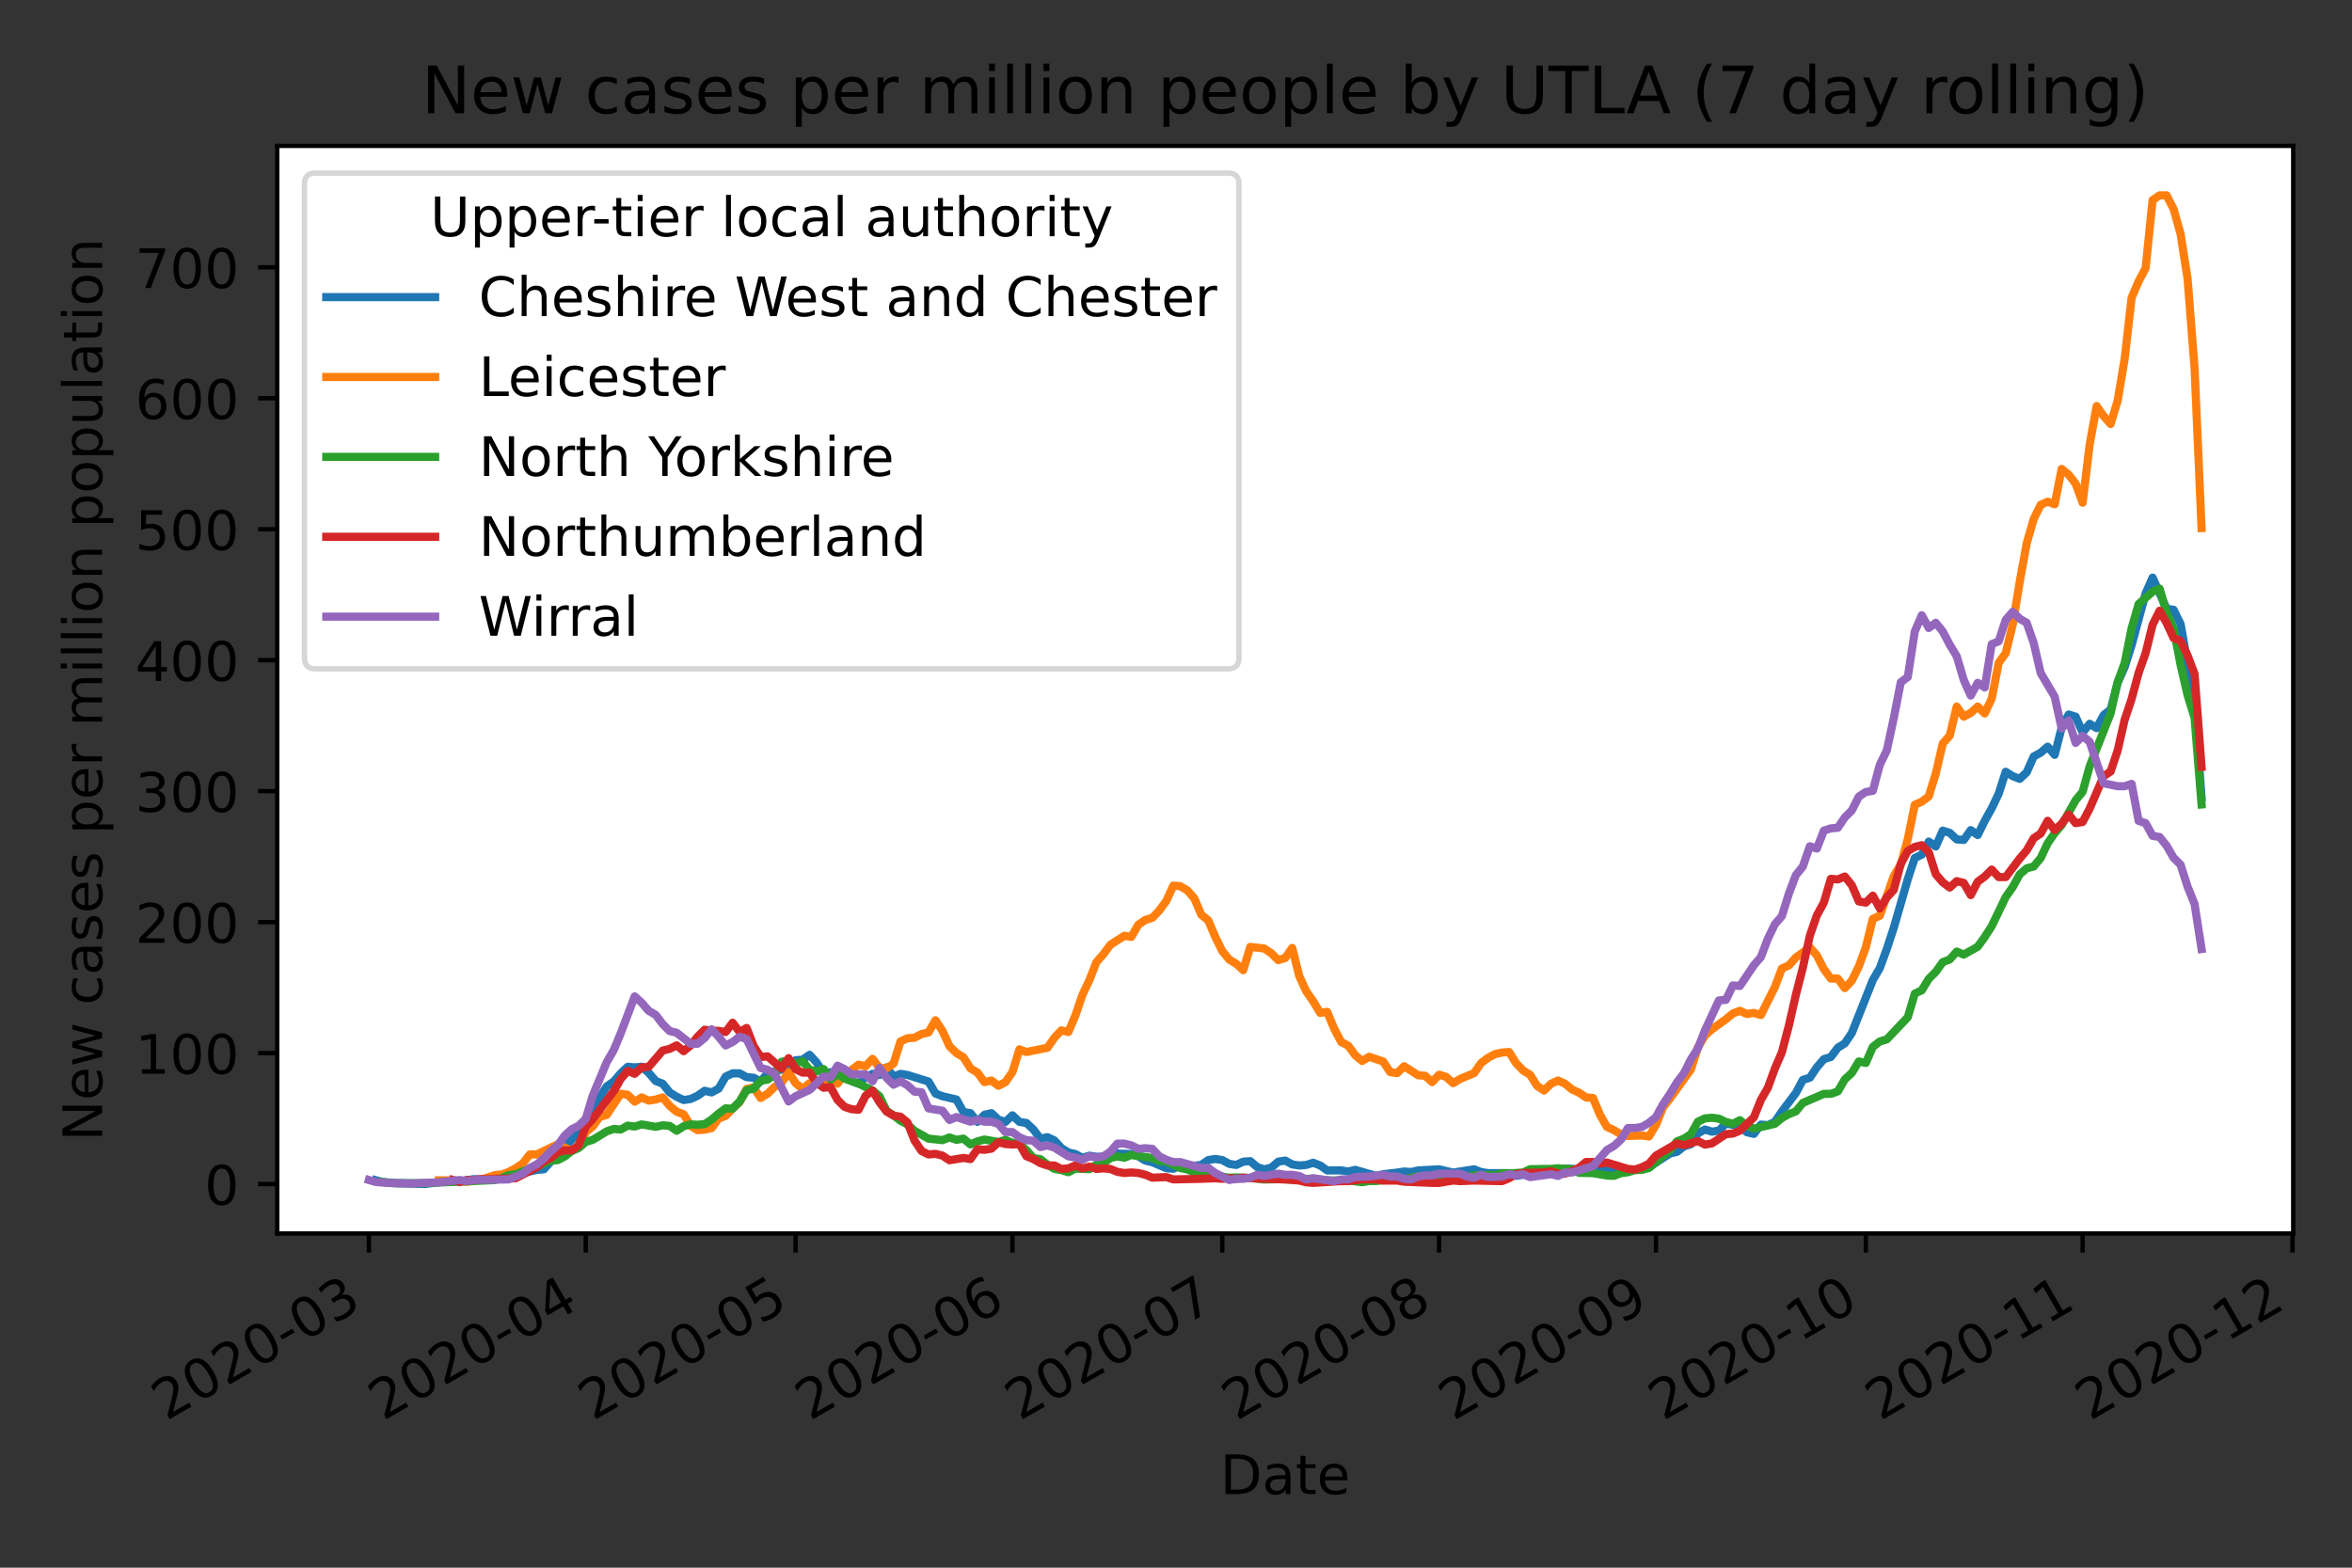 <?xml version="1.0" encoding="utf-8" standalone="no"?>
<!DOCTYPE svg PUBLIC "-//W3C//DTD SVG 1.1//EN"
  "http://www.w3.org/Graphics/SVG/1.1/DTD/svg11.dtd">
<!-- Created with matplotlib (https://matplotlib.org/) -->
<svg height="288pt" version="1.1" viewBox="0 0 432 288" width="432pt" xmlns="http://www.w3.org/2000/svg" xmlns:xlink="http://www.w3.org/1999/xlink">
 <rect x="0" y="0" width="432" height="288" fill="#333333" stroke="none"/>
 <defs>
  <style type="text/css">*{stroke-linecap:butt;stroke-linejoin:round;}</style>
 </defs>
 <g id="figure_1">
  <g id="patch_1">
   <path d="M 0 288 
L 432 288 
L 432 0 
L 0 0 
z
" style="fill:none;"/>
  </g>
  <g id="axes_1">
   <g id="patch_2">
    <path d="M 50.925 226.602 
L 421.2 226.602 
L 421.2 26.8 
L 50.925 26.8 
z
" style="fill:#ffffff;"/>
   </g>
   <g id="matplotlib.axis_1">
    <g id="xtick_1">
     <g id="line2d_1">
      <defs>
       <path d="M 0 0 
L 0 3.5 
" id="mf40e34b09b" style="stroke:#000000;stroke-width:0.8;"/>
      </defs>
      <g>
       <use style="stroke:#000000;stroke-width:0.8;" x="67.756" xlink:href="#mf40e34b09b" y="226.602"/>
      </g>
     </g>
     <g id="text_1">
      <!-- 2020-03 -->
      <g transform="translate(30.531 261.074)rotate(-30)scale(0.1 -0.1)">
       <defs>
        <path d="M 19.188 8.297 
L 53.609 8.297 
L 53.609 0 
L 7.328 0 
L 7.328 8.297 
Q 12.938 14.109 22.625 23.891 
Q 32.328 33.688 34.812 36.531 
Q 39.547 41.844 41.422 45.531 
Q 43.312 49.219 43.312 52.781 
Q 43.312 58.594 39.234 62.25 
Q 35.156 65.922 28.609 65.922 
Q 23.969 65.922 18.812 64.312 
Q 13.672 62.703 7.812 59.422 
L 7.812 69.391 
Q 13.766 71.781 18.938 73 
Q 24.125 74.219 28.422 74.219 
Q 39.75 74.219 46.484 68.547 
Q 53.219 62.891 53.219 53.422 
Q 53.219 48.922 51.531 44.891 
Q 49.859 40.875 45.406 35.406 
Q 44.188 33.984 37.641 27.219 
Q 31.109 20.453 19.188 8.297 
z
" id="DejaVuSans-50"/>
        <path d="M 31.781 66.406 
Q 24.172 66.406 20.328 58.906 
Q 16.5 51.422 16.5 36.375 
Q 16.5 21.391 20.328 13.891 
Q 24.172 6.391 31.781 6.391 
Q 39.453 6.391 43.281 13.891 
Q 47.125 21.391 47.125 36.375 
Q 47.125 51.422 43.281 58.906 
Q 39.453 66.406 31.781 66.406 
z
M 31.781 74.219 
Q 44.047 74.219 50.516 64.516 
Q 56.984 54.828 56.984 36.375 
Q 56.984 17.969 50.516 8.266 
Q 44.047 -1.422 31.781 -1.422 
Q 19.531 -1.422 13.062 8.266 
Q 6.594 17.969 6.594 36.375 
Q 6.594 54.828 13.062 64.516 
Q 19.531 74.219 31.781 74.219 
z
" id="DejaVuSans-48"/>
        <path d="M 4.891 31.391 
L 31.203 31.391 
L 31.203 23.391 
L 4.891 23.391 
z
" id="DejaVuSans-45"/>
        <path d="M 40.578 39.312 
Q 47.656 37.797 51.625 33 
Q 55.609 28.219 55.609 21.188 
Q 55.609 10.406 48.188 4.484 
Q 40.766 -1.422 27.094 -1.422 
Q 22.516 -1.422 17.656 -0.516 
Q 12.797 0.391 7.625 2.203 
L 7.625 11.719 
Q 11.719 9.328 16.594 8.109 
Q 21.484 6.891 26.812 6.891 
Q 36.078 6.891 40.938 10.547 
Q 45.797 14.203 45.797 21.188 
Q 45.797 27.641 41.281 31.266 
Q 36.766 34.906 28.719 34.906 
L 20.219 34.906 
L 20.219 43.016 
L 29.109 43.016 
Q 36.375 43.016 40.234 45.922 
Q 44.094 48.828 44.094 54.297 
Q 44.094 59.906 40.109 62.906 
Q 36.141 65.922 28.719 65.922 
Q 24.656 65.922 20.016 65.031 
Q 15.375 64.156 9.812 62.312 
L 9.812 71.094 
Q 15.438 72.656 20.344 73.438 
Q 25.25 74.219 29.594 74.219 
Q 40.828 74.219 47.359 69.109 
Q 53.906 64.016 53.906 55.328 
Q 53.906 49.266 50.438 45.094 
Q 46.969 40.922 40.578 39.312 
z
" id="DejaVuSans-51"/>
       </defs>
       <use xlink:href="#DejaVuSans-50"/>
       <use x="63.623" xlink:href="#DejaVuSans-48"/>
       <use x="127.246" xlink:href="#DejaVuSans-50"/>
       <use x="190.869" xlink:href="#DejaVuSans-48"/>
       <use x="254.492" xlink:href="#DejaVuSans-45"/>
       <use x="290.576" xlink:href="#DejaVuSans-48"/>
       <use x="354.199" xlink:href="#DejaVuSans-51"/>
      </g>
     </g>
    </g>
    <g id="xtick_2">
     <g id="line2d_2">
      <g>
       <use style="stroke:#000000;stroke-width:0.8;" x="107.584" xlink:href="#mf40e34b09b" y="226.602"/>
      </g>
     </g>
     <g id="text_2">
      <!-- 2020-04 -->
      <g transform="translate(70.359 261.074)rotate(-30)scale(0.1 -0.1)">
       <defs>
        <path d="M 37.797 64.312 
L 12.891 25.391 
L 37.797 25.391 
z
M 35.203 72.906 
L 47.609 72.906 
L 47.609 25.391 
L 58.016 25.391 
L 58.016 17.188 
L 47.609 17.188 
L 47.609 0 
L 37.797 0 
L 37.797 17.188 
L 4.891 17.188 
L 4.891 26.703 
z
" id="DejaVuSans-52"/>
       </defs>
       <use xlink:href="#DejaVuSans-50"/>
       <use x="63.623" xlink:href="#DejaVuSans-48"/>
       <use x="127.246" xlink:href="#DejaVuSans-50"/>
       <use x="190.869" xlink:href="#DejaVuSans-48"/>
       <use x="254.492" xlink:href="#DejaVuSans-45"/>
       <use x="290.576" xlink:href="#DejaVuSans-48"/>
       <use x="354.199" xlink:href="#DejaVuSans-52"/>
      </g>
     </g>
    </g>
    <g id="xtick_3">
     <g id="line2d_3">
      <g>
       <use style="stroke:#000000;stroke-width:0.8;" x="146.128" xlink:href="#mf40e34b09b" y="226.602"/>
      </g>
     </g>
     <g id="text_3">
      <!-- 2020-05 -->
      <g transform="translate(108.903 261.074)rotate(-30)scale(0.1 -0.1)">
       <defs>
        <path d="M 10.797 72.906 
L 49.516 72.906 
L 49.516 64.594 
L 19.828 64.594 
L 19.828 46.734 
Q 21.969 47.469 24.109 47.828 
Q 26.266 48.188 28.422 48.188 
Q 40.625 48.188 47.75 41.5 
Q 54.891 34.812 54.891 23.391 
Q 54.891 11.625 47.562 5.094 
Q 40.234 -1.422 26.906 -1.422 
Q 22.312 -1.422 17.547 -0.641 
Q 12.797 0.141 7.719 1.703 
L 7.719 11.625 
Q 12.109 9.234 16.797 8.062 
Q 21.484 6.891 26.703 6.891 
Q 35.156 6.891 40.078 11.328 
Q 45.016 15.766 45.016 23.391 
Q 45.016 31 40.078 35.438 
Q 35.156 39.891 26.703 39.891 
Q 22.75 39.891 18.812 39.016 
Q 14.891 38.141 10.797 36.281 
z
" id="DejaVuSans-53"/>
       </defs>
       <use xlink:href="#DejaVuSans-50"/>
       <use x="63.623" xlink:href="#DejaVuSans-48"/>
       <use x="127.246" xlink:href="#DejaVuSans-50"/>
       <use x="190.869" xlink:href="#DejaVuSans-48"/>
       <use x="254.492" xlink:href="#DejaVuSans-45"/>
       <use x="290.576" xlink:href="#DejaVuSans-48"/>
       <use x="354.199" xlink:href="#DejaVuSans-53"/>
      </g>
     </g>
    </g>
    <g id="xtick_4">
     <g id="line2d_4">
      <g>
       <use style="stroke:#000000;stroke-width:0.8;" x="185.956" xlink:href="#mf40e34b09b" y="226.602"/>
      </g>
     </g>
     <g id="text_4">
      <!-- 2020-06 -->
      <g transform="translate(148.731 261.074)rotate(-30)scale(0.1 -0.1)">
       <defs>
        <path d="M 33.016 40.375 
Q 26.375 40.375 22.484 35.828 
Q 18.609 31.297 18.609 23.391 
Q 18.609 15.531 22.484 10.953 
Q 26.375 6.391 33.016 6.391 
Q 39.656 6.391 43.531 10.953 
Q 47.406 15.531 47.406 23.391 
Q 47.406 31.297 43.531 35.828 
Q 39.656 40.375 33.016 40.375 
z
M 52.594 71.297 
L 52.594 62.312 
Q 48.875 64.062 45.094 64.984 
Q 41.312 65.922 37.594 65.922 
Q 27.828 65.922 22.672 59.328 
Q 17.531 52.734 16.797 39.406 
Q 19.672 43.656 24.016 45.922 
Q 28.375 48.188 33.594 48.188 
Q 44.578 48.188 50.953 41.516 
Q 57.328 34.859 57.328 23.391 
Q 57.328 12.156 50.688 5.359 
Q 44.047 -1.422 33.016 -1.422 
Q 20.359 -1.422 13.672 8.266 
Q 6.984 17.969 6.984 36.375 
Q 6.984 53.656 15.188 63.938 
Q 23.391 74.219 37.203 74.219 
Q 40.922 74.219 44.703 73.484 
Q 48.484 72.75 52.594 71.297 
z
" id="DejaVuSans-54"/>
       </defs>
       <use xlink:href="#DejaVuSans-50"/>
       <use x="63.623" xlink:href="#DejaVuSans-48"/>
       <use x="127.246" xlink:href="#DejaVuSans-50"/>
       <use x="190.869" xlink:href="#DejaVuSans-48"/>
       <use x="254.492" xlink:href="#DejaVuSans-45"/>
       <use x="290.576" xlink:href="#DejaVuSans-48"/>
       <use x="354.199" xlink:href="#DejaVuSans-54"/>
      </g>
     </g>
    </g>
    <g id="xtick_5">
     <g id="line2d_5">
      <g>
       <use style="stroke:#000000;stroke-width:0.8;" x="224.499" xlink:href="#mf40e34b09b" y="226.602"/>
      </g>
     </g>
     <g id="text_5">
      <!-- 2020-07 -->
      <g transform="translate(187.275 261.074)rotate(-30)scale(0.1 -0.1)">
       <defs>
        <path d="M 8.203 72.906 
L 55.078 72.906 
L 55.078 68.703 
L 28.609 0 
L 18.312 0 
L 43.219 64.594 
L 8.203 64.594 
z
" id="DejaVuSans-55"/>
       </defs>
       <use xlink:href="#DejaVuSans-50"/>
       <use x="63.623" xlink:href="#DejaVuSans-48"/>
       <use x="127.246" xlink:href="#DejaVuSans-50"/>
       <use x="190.869" xlink:href="#DejaVuSans-48"/>
       <use x="254.492" xlink:href="#DejaVuSans-45"/>
       <use x="290.576" xlink:href="#DejaVuSans-48"/>
       <use x="354.199" xlink:href="#DejaVuSans-55"/>
      </g>
     </g>
    </g>
    <g id="xtick_6">
     <g id="line2d_6">
      <g>
       <use style="stroke:#000000;stroke-width:0.8;" x="264.328" xlink:href="#mf40e34b09b" y="226.602"/>
      </g>
     </g>
     <g id="text_6">
      <!-- 2020-08 -->
      <g transform="translate(227.103 261.074)rotate(-30)scale(0.1 -0.1)">
       <defs>
        <path d="M 31.781 34.625 
Q 24.75 34.625 20.719 30.859 
Q 16.703 27.094 16.703 20.516 
Q 16.703 13.922 20.719 10.156 
Q 24.75 6.391 31.781 6.391 
Q 38.812 6.391 42.859 10.172 
Q 46.922 13.969 46.922 20.516 
Q 46.922 27.094 42.891 30.859 
Q 38.875 34.625 31.781 34.625 
z
M 21.922 38.812 
Q 15.578 40.375 12.031 44.719 
Q 8.5 49.078 8.5 55.328 
Q 8.5 64.062 14.719 69.141 
Q 20.953 74.219 31.781 74.219 
Q 42.672 74.219 48.875 69.141 
Q 55.078 64.062 55.078 55.328 
Q 55.078 49.078 51.531 44.719 
Q 48 40.375 41.703 38.812 
Q 48.828 37.156 52.797 32.312 
Q 56.781 27.484 56.781 20.516 
Q 56.781 9.906 50.312 4.234 
Q 43.844 -1.422 31.781 -1.422 
Q 19.734 -1.422 13.25 4.234 
Q 6.781 9.906 6.781 20.516 
Q 6.781 27.484 10.781 32.312 
Q 14.797 37.156 21.922 38.812 
z
M 18.312 54.391 
Q 18.312 48.734 21.844 45.562 
Q 25.391 42.391 31.781 42.391 
Q 38.141 42.391 41.719 45.562 
Q 45.312 48.734 45.312 54.391 
Q 45.312 60.062 41.719 63.234 
Q 38.141 66.406 31.781 66.406 
Q 25.391 66.406 21.844 63.234 
Q 18.312 60.062 18.312 54.391 
z
" id="DejaVuSans-56"/>
       </defs>
       <use xlink:href="#DejaVuSans-50"/>
       <use x="63.623" xlink:href="#DejaVuSans-48"/>
       <use x="127.246" xlink:href="#DejaVuSans-50"/>
       <use x="190.869" xlink:href="#DejaVuSans-48"/>
       <use x="254.492" xlink:href="#DejaVuSans-45"/>
       <use x="290.576" xlink:href="#DejaVuSans-48"/>
       <use x="354.199" xlink:href="#DejaVuSans-56"/>
      </g>
     </g>
    </g>
    <g id="xtick_7">
     <g id="line2d_7">
      <g>
       <use style="stroke:#000000;stroke-width:0.8;" x="304.156" xlink:href="#mf40e34b09b" y="226.602"/>
      </g>
     </g>
     <g id="text_7">
      <!-- 2020-09 -->
      <g transform="translate(266.931 261.074)rotate(-30)scale(0.1 -0.1)">
       <defs>
        <path d="M 10.984 1.516 
L 10.984 10.5 
Q 14.703 8.734 18.5 7.812 
Q 22.312 6.891 25.984 6.891 
Q 35.75 6.891 40.891 13.453 
Q 46.047 20.016 46.781 33.406 
Q 43.953 29.203 39.594 26.953 
Q 35.25 24.703 29.984 24.703 
Q 19.047 24.703 12.672 31.312 
Q 6.297 37.938 6.297 49.422 
Q 6.297 60.641 12.938 67.422 
Q 19.578 74.219 30.609 74.219 
Q 43.266 74.219 49.922 64.516 
Q 56.594 54.828 56.594 36.375 
Q 56.594 19.141 48.406 8.859 
Q 40.234 -1.422 26.422 -1.422 
Q 22.703 -1.422 18.891 -0.688 
Q 15.094 0.047 10.984 1.516 
z
M 30.609 32.422 
Q 37.25 32.422 41.125 36.953 
Q 45.016 41.5 45.016 49.422 
Q 45.016 57.281 41.125 61.844 
Q 37.25 66.406 30.609 66.406 
Q 23.969 66.406 20.094 61.844 
Q 16.219 57.281 16.219 49.422 
Q 16.219 41.5 20.094 36.953 
Q 23.969 32.422 30.609 32.422 
z
" id="DejaVuSans-57"/>
       </defs>
       <use xlink:href="#DejaVuSans-50"/>
       <use x="63.623" xlink:href="#DejaVuSans-48"/>
       <use x="127.246" xlink:href="#DejaVuSans-50"/>
       <use x="190.869" xlink:href="#DejaVuSans-48"/>
       <use x="254.492" xlink:href="#DejaVuSans-45"/>
       <use x="290.576" xlink:href="#DejaVuSans-48"/>
       <use x="354.199" xlink:href="#DejaVuSans-57"/>
      </g>
     </g>
    </g>
    <g id="xtick_8">
     <g id="line2d_8">
      <g>
       <use style="stroke:#000000;stroke-width:0.8;" x="342.7" xlink:href="#mf40e34b09b" y="226.602"/>
      </g>
     </g>
     <g id="text_8">
      <!-- 2020-10 -->
      <g transform="translate(305.475 261.074)rotate(-30)scale(0.1 -0.1)">
       <defs>
        <path d="M 12.406 8.297 
L 28.516 8.297 
L 28.516 63.922 
L 10.984 60.406 
L 10.984 69.391 
L 28.422 72.906 
L 38.281 72.906 
L 38.281 8.297 
L 54.391 8.297 
L 54.391 0 
L 12.406 0 
z
" id="DejaVuSans-49"/>
       </defs>
       <use xlink:href="#DejaVuSans-50"/>
       <use x="63.623" xlink:href="#DejaVuSans-48"/>
       <use x="127.246" xlink:href="#DejaVuSans-50"/>
       <use x="190.869" xlink:href="#DejaVuSans-48"/>
       <use x="254.492" xlink:href="#DejaVuSans-45"/>
       <use x="290.576" xlink:href="#DejaVuSans-49"/>
       <use x="354.199" xlink:href="#DejaVuSans-48"/>
      </g>
     </g>
    </g>
    <g id="xtick_9">
     <g id="line2d_9">
      <g>
       <use style="stroke:#000000;stroke-width:0.8;" x="382.528" xlink:href="#mf40e34b09b" y="226.602"/>
      </g>
     </g>
     <g id="text_9">
      <!-- 2020-11 -->
      <g transform="translate(345.303 261.074)rotate(-30)scale(0.1 -0.1)">
       <use xlink:href="#DejaVuSans-50"/>
       <use x="63.623" xlink:href="#DejaVuSans-48"/>
       <use x="127.246" xlink:href="#DejaVuSans-50"/>
       <use x="190.869" xlink:href="#DejaVuSans-48"/>
       <use x="254.492" xlink:href="#DejaVuSans-45"/>
       <use x="290.576" xlink:href="#DejaVuSans-49"/>
       <use x="354.199" xlink:href="#DejaVuSans-49"/>
      </g>
     </g>
    </g>
    <g id="xtick_10">
     <g id="line2d_10">
      <g>
       <use style="stroke:#000000;stroke-width:0.8;" x="421.072" xlink:href="#mf40e34b09b" y="226.602"/>
      </g>
     </g>
     <g id="text_10">
      <!-- 2020-12 -->
      <g transform="translate(383.847 261.074)rotate(-30)scale(0.1 -0.1)">
       <use xlink:href="#DejaVuSans-50"/>
       <use x="63.623" xlink:href="#DejaVuSans-48"/>
       <use x="127.246" xlink:href="#DejaVuSans-50"/>
       <use x="190.869" xlink:href="#DejaVuSans-48"/>
       <use x="254.492" xlink:href="#DejaVuSans-45"/>
       <use x="290.576" xlink:href="#DejaVuSans-49"/>
       <use x="354.199" xlink:href="#DejaVuSans-50"/>
      </g>
     </g>
    </g>
    <g id="text_11">
     <!-- Date -->
     <g transform="translate(224.112 274.474)scale(0.1 -0.1)">
      <defs>
       <path d="M 19.672 64.797 
L 19.672 8.109 
L 31.594 8.109 
Q 46.688 8.109 53.688 14.938 
Q 60.688 21.781 60.688 36.531 
Q 60.688 51.172 53.688 57.984 
Q 46.688 64.797 31.594 64.797 
z
M 9.812 72.906 
L 30.078 72.906 
Q 51.266 72.906 61.172 64.094 
Q 71.094 55.281 71.094 36.531 
Q 71.094 17.672 61.125 8.828 
Q 51.172 0 30.078 0 
L 9.812 0 
z
" id="DejaVuSans-68"/>
       <path d="M 34.281 27.484 
Q 23.391 27.484 19.188 25 
Q 14.984 22.516 14.984 16.5 
Q 14.984 11.719 18.141 8.906 
Q 21.297 6.109 26.703 6.109 
Q 34.188 6.109 38.703 11.406 
Q 43.219 16.703 43.219 25.484 
L 43.219 27.484 
z
M 52.203 31.203 
L 52.203 0 
L 43.219 0 
L 43.219 8.297 
Q 40.141 3.328 35.547 0.953 
Q 30.953 -1.422 24.312 -1.422 
Q 15.922 -1.422 10.953 3.297 
Q 6 8.016 6 15.922 
Q 6 25.141 12.172 29.828 
Q 18.359 34.516 30.609 34.516 
L 43.219 34.516 
L 43.219 35.406 
Q 43.219 41.609 39.141 45 
Q 35.062 48.391 27.688 48.391 
Q 23 48.391 18.547 47.266 
Q 14.109 46.141 10.016 43.891 
L 10.016 52.203 
Q 14.938 54.109 19.578 55.047 
Q 24.219 56 28.609 56 
Q 40.484 56 46.344 49.844 
Q 52.203 43.703 52.203 31.203 
z
" id="DejaVuSans-97"/>
       <path d="M 18.312 70.219 
L 18.312 54.688 
L 36.812 54.688 
L 36.812 47.703 
L 18.312 47.703 
L 18.312 18.016 
Q 18.312 11.328 20.141 9.422 
Q 21.969 7.516 27.594 7.516 
L 36.812 7.516 
L 36.812 0 
L 27.594 0 
Q 17.188 0 13.234 3.875 
Q 9.281 7.766 9.281 18.016 
L 9.281 47.703 
L 2.688 47.703 
L 2.688 54.688 
L 9.281 54.688 
L 9.281 70.219 
z
" id="DejaVuSans-116"/>
       <path d="M 56.203 29.594 
L 56.203 25.203 
L 14.891 25.203 
Q 15.484 15.922 20.484 11.062 
Q 25.484 6.203 34.422 6.203 
Q 39.594 6.203 44.453 7.469 
Q 49.312 8.734 54.109 11.281 
L 54.109 2.781 
Q 49.266 0.734 44.188 -0.344 
Q 39.109 -1.422 33.891 -1.422 
Q 20.797 -1.422 13.156 6.188 
Q 5.516 13.812 5.516 26.812 
Q 5.516 40.234 12.766 48.109 
Q 20.016 56 32.328 56 
Q 43.359 56 49.781 48.891 
Q 56.203 41.797 56.203 29.594 
z
M 47.219 32.234 
Q 47.125 39.594 43.094 43.984 
Q 39.062 48.391 32.422 48.391 
Q 24.906 48.391 20.391 44.141 
Q 15.875 39.891 15.188 32.172 
z
" id="DejaVuSans-101"/>
      </defs>
      <use xlink:href="#DejaVuSans-68"/>
      <use x="77.002" xlink:href="#DejaVuSans-97"/>
      <use x="138.281" xlink:href="#DejaVuSans-116"/>
      <use x="177.49" xlink:href="#DejaVuSans-101"/>
     </g>
    </g>
   </g>
   <g id="matplotlib.axis_2">
    <g id="ytick_1">
     <g id="line2d_11">
      <defs>
       <path d="M 0 0 
L -3.5 0 
" id="mc59b85dde6" style="stroke:#000000;stroke-width:0.8;"/>
      </defs>
      <g>
       <use style="stroke:#000000;stroke-width:0.8;" x="50.925" xlink:href="#mc59b85dde6" y="217.52"/>
      </g>
     </g>
     <g id="text_12">
      <!-- 0 -->
      <g transform="translate(37.562 221.32)scale(0.1 -0.1)">
       <use xlink:href="#DejaVuSans-48"/>
      </g>
     </g>
    </g>
    <g id="ytick_2">
     <g id="line2d_12">
      <g>
       <use style="stroke:#000000;stroke-width:0.8;" x="50.925" xlink:href="#mc59b85dde6" y="193.461"/>
      </g>
     </g>
     <g id="text_13">
      <!-- 100 -->
      <g transform="translate(24.837 197.261)scale(0.1 -0.1)">
       <use xlink:href="#DejaVuSans-49"/>
       <use x="63.623" xlink:href="#DejaVuSans-48"/>
       <use x="127.246" xlink:href="#DejaVuSans-48"/>
      </g>
     </g>
    </g>
    <g id="ytick_3">
     <g id="line2d_13">
      <g>
       <use style="stroke:#000000;stroke-width:0.8;" x="50.925" xlink:href="#mc59b85dde6" y="169.402"/>
      </g>
     </g>
     <g id="text_14">
      <!-- 200 -->
      <g transform="translate(24.837 173.202)scale(0.1 -0.1)">
       <use xlink:href="#DejaVuSans-50"/>
       <use x="63.623" xlink:href="#DejaVuSans-48"/>
       <use x="127.246" xlink:href="#DejaVuSans-48"/>
      </g>
     </g>
    </g>
    <g id="ytick_4">
     <g id="line2d_14">
      <g>
       <use style="stroke:#000000;stroke-width:0.8;" x="50.925" xlink:href="#mc59b85dde6" y="145.343"/>
      </g>
     </g>
     <g id="text_15">
      <!-- 300 -->
      <g transform="translate(24.837 149.142)scale(0.1 -0.1)">
       <use xlink:href="#DejaVuSans-51"/>
       <use x="63.623" xlink:href="#DejaVuSans-48"/>
       <use x="127.246" xlink:href="#DejaVuSans-48"/>
      </g>
     </g>
    </g>
    <g id="ytick_5">
     <g id="line2d_15">
      <g>
       <use style="stroke:#000000;stroke-width:0.8;" x="50.925" xlink:href="#mc59b85dde6" y="121.284"/>
      </g>
     </g>
     <g id="text_16">
      <!-- 400 -->
      <g transform="translate(24.837 125.083)scale(0.1 -0.1)">
       <use xlink:href="#DejaVuSans-52"/>
       <use x="63.623" xlink:href="#DejaVuSans-48"/>
       <use x="127.246" xlink:href="#DejaVuSans-48"/>
      </g>
     </g>
    </g>
    <g id="ytick_6">
     <g id="line2d_16">
      <g>
       <use style="stroke:#000000;stroke-width:0.8;" x="50.925" xlink:href="#mc59b85dde6" y="97.225"/>
      </g>
     </g>
     <g id="text_17">
      <!-- 500 -->
      <g transform="translate(24.837 101.024)scale(0.1 -0.1)">
       <use xlink:href="#DejaVuSans-53"/>
       <use x="63.623" xlink:href="#DejaVuSans-48"/>
       <use x="127.246" xlink:href="#DejaVuSans-48"/>
      </g>
     </g>
    </g>
    <g id="ytick_7">
     <g id="line2d_17">
      <g>
       <use style="stroke:#000000;stroke-width:0.8;" x="50.925" xlink:href="#mc59b85dde6" y="73.166"/>
      </g>
     </g>
     <g id="text_18">
      <!-- 600 -->
      <g transform="translate(24.837 76.965)scale(0.1 -0.1)">
       <use xlink:href="#DejaVuSans-54"/>
       <use x="63.623" xlink:href="#DejaVuSans-48"/>
       <use x="127.246" xlink:href="#DejaVuSans-48"/>
      </g>
     </g>
    </g>
    <g id="ytick_8">
     <g id="line2d_18">
      <g>
       <use style="stroke:#000000;stroke-width:0.8;" x="50.925" xlink:href="#mc59b85dde6" y="49.107"/>
      </g>
     </g>
     <g id="text_19">
      <!-- 700 -->
      <g transform="translate(24.837 52.906)scale(0.1 -0.1)">
       <use xlink:href="#DejaVuSans-55"/>
       <use x="63.623" xlink:href="#DejaVuSans-48"/>
       <use x="127.246" xlink:href="#DejaVuSans-48"/>
      </g>
     </g>
    </g>
    <g id="text_20">
     <!-- New cases per million population -->
     <g transform="translate(18.758 209.631)rotate(-90)scale(0.1 -0.1)">
      <defs>
       <path d="M 9.812 72.906 
L 23.094 72.906 
L 55.422 11.922 
L 55.422 72.906 
L 64.984 72.906 
L 64.984 0 
L 51.703 0 
L 19.391 60.984 
L 19.391 0 
L 9.812 0 
z
" id="DejaVuSans-78"/>
       <path d="M 4.203 54.688 
L 13.188 54.688 
L 24.422 12.016 
L 35.594 54.688 
L 46.188 54.688 
L 57.422 12.016 
L 68.609 54.688 
L 77.594 54.688 
L 63.281 0 
L 52.688 0 
L 40.922 44.828 
L 29.109 0 
L 18.5 0 
z
" id="DejaVuSans-119"/>
       <path id="DejaVuSans-32"/>
       <path d="M 48.781 52.594 
L 48.781 44.188 
Q 44.969 46.297 41.141 47.344 
Q 37.312 48.391 33.406 48.391 
Q 24.656 48.391 19.812 42.844 
Q 14.984 37.312 14.984 27.297 
Q 14.984 17.281 19.812 11.734 
Q 24.656 6.203 33.406 6.203 
Q 37.312 6.203 41.141 7.25 
Q 44.969 8.297 48.781 10.406 
L 48.781 2.094 
Q 45.016 0.344 40.984 -0.531 
Q 36.969 -1.422 32.422 -1.422 
Q 20.062 -1.422 12.781 6.344 
Q 5.516 14.109 5.516 27.297 
Q 5.516 40.672 12.859 48.328 
Q 20.219 56 33.016 56 
Q 37.156 56 41.109 55.141 
Q 45.062 54.297 48.781 52.594 
z
" id="DejaVuSans-99"/>
       <path d="M 44.281 53.078 
L 44.281 44.578 
Q 40.484 46.531 36.375 47.5 
Q 32.281 48.484 27.875 48.484 
Q 21.188 48.484 17.844 46.438 
Q 14.5 44.391 14.5 40.281 
Q 14.5 37.156 16.891 35.375 
Q 19.281 33.594 26.516 31.984 
L 29.594 31.297 
Q 39.156 29.25 43.188 25.516 
Q 47.219 21.781 47.219 15.094 
Q 47.219 7.469 41.188 3.016 
Q 35.156 -1.422 24.609 -1.422 
Q 20.219 -1.422 15.453 -0.562 
Q 10.688 0.297 5.422 2 
L 5.422 11.281 
Q 10.406 8.688 15.234 7.391 
Q 20.062 6.109 24.812 6.109 
Q 31.156 6.109 34.562 8.281 
Q 37.984 10.453 37.984 14.406 
Q 37.984 18.062 35.516 20.016 
Q 33.062 21.969 24.703 23.781 
L 21.578 24.516 
Q 13.234 26.266 9.516 29.906 
Q 5.812 33.547 5.812 39.891 
Q 5.812 47.609 11.281 51.797 
Q 16.75 56 26.812 56 
Q 31.781 56 36.172 55.266 
Q 40.578 54.547 44.281 53.078 
z
" id="DejaVuSans-115"/>
       <path d="M 18.109 8.203 
L 18.109 -20.797 
L 9.078 -20.797 
L 9.078 54.688 
L 18.109 54.688 
L 18.109 46.391 
Q 20.953 51.266 25.266 53.625 
Q 29.594 56 35.594 56 
Q 45.562 56 51.781 48.094 
Q 58.016 40.188 58.016 27.297 
Q 58.016 14.406 51.781 6.484 
Q 45.562 -1.422 35.594 -1.422 
Q 29.594 -1.422 25.266 0.953 
Q 20.953 3.328 18.109 8.203 
z
M 48.688 27.297 
Q 48.688 37.203 44.609 42.844 
Q 40.531 48.484 33.406 48.484 
Q 26.266 48.484 22.188 42.844 
Q 18.109 37.203 18.109 27.297 
Q 18.109 17.391 22.188 11.75 
Q 26.266 6.109 33.406 6.109 
Q 40.531 6.109 44.609 11.75 
Q 48.688 17.391 48.688 27.297 
z
" id="DejaVuSans-112"/>
       <path d="M 41.109 46.297 
Q 39.594 47.172 37.812 47.578 
Q 36.031 48 33.891 48 
Q 26.266 48 22.188 43.047 
Q 18.109 38.094 18.109 28.812 
L 18.109 0 
L 9.078 0 
L 9.078 54.688 
L 18.109 54.688 
L 18.109 46.188 
Q 20.953 51.172 25.484 53.578 
Q 30.031 56 36.531 56 
Q 37.453 56 38.578 55.875 
Q 39.703 55.766 41.062 55.516 
z
" id="DejaVuSans-114"/>
       <path d="M 52 44.188 
Q 55.375 50.25 60.062 53.125 
Q 64.75 56 71.094 56 
Q 79.641 56 84.281 50.016 
Q 88.922 44.047 88.922 33.016 
L 88.922 0 
L 79.891 0 
L 79.891 32.719 
Q 79.891 40.578 77.094 44.375 
Q 74.312 48.188 68.609 48.188 
Q 61.625 48.188 57.562 43.547 
Q 53.516 38.922 53.516 30.906 
L 53.516 0 
L 44.484 0 
L 44.484 32.719 
Q 44.484 40.625 41.703 44.406 
Q 38.922 48.188 33.109 48.188 
Q 26.219 48.188 22.156 43.531 
Q 18.109 38.875 18.109 30.906 
L 18.109 0 
L 9.078 0 
L 9.078 54.688 
L 18.109 54.688 
L 18.109 46.188 
Q 21.188 51.219 25.484 53.609 
Q 29.781 56 35.688 56 
Q 41.656 56 45.828 52.969 
Q 50 49.953 52 44.188 
z
" id="DejaVuSans-109"/>
       <path d="M 9.422 54.688 
L 18.406 54.688 
L 18.406 0 
L 9.422 0 
z
M 9.422 75.984 
L 18.406 75.984 
L 18.406 64.594 
L 9.422 64.594 
z
" id="DejaVuSans-105"/>
       <path d="M 9.422 75.984 
L 18.406 75.984 
L 18.406 0 
L 9.422 0 
z
" id="DejaVuSans-108"/>
       <path d="M 30.609 48.391 
Q 23.391 48.391 19.188 42.75 
Q 14.984 37.109 14.984 27.297 
Q 14.984 17.484 19.156 11.844 
Q 23.344 6.203 30.609 6.203 
Q 37.797 6.203 41.984 11.859 
Q 46.188 17.531 46.188 27.297 
Q 46.188 37.016 41.984 42.703 
Q 37.797 48.391 30.609 48.391 
z
M 30.609 56 
Q 42.328 56 49.016 48.375 
Q 55.719 40.766 55.719 27.297 
Q 55.719 13.875 49.016 6.219 
Q 42.328 -1.422 30.609 -1.422 
Q 18.844 -1.422 12.172 6.219 
Q 5.516 13.875 5.516 27.297 
Q 5.516 40.766 12.172 48.375 
Q 18.844 56 30.609 56 
z
" id="DejaVuSans-111"/>
       <path d="M 54.891 33.016 
L 54.891 0 
L 45.906 0 
L 45.906 32.719 
Q 45.906 40.484 42.875 44.328 
Q 39.844 48.188 33.797 48.188 
Q 26.516 48.188 22.312 43.547 
Q 18.109 38.922 18.109 30.906 
L 18.109 0 
L 9.078 0 
L 9.078 54.688 
L 18.109 54.688 
L 18.109 46.188 
Q 21.344 51.125 25.703 53.562 
Q 30.078 56 35.797 56 
Q 45.219 56 50.047 50.172 
Q 54.891 44.344 54.891 33.016 
z
" id="DejaVuSans-110"/>
       <path d="M 8.5 21.578 
L 8.5 54.688 
L 17.484 54.688 
L 17.484 21.922 
Q 17.484 14.156 20.5 10.266 
Q 23.531 6.391 29.594 6.391 
Q 36.859 6.391 41.078 11.031 
Q 45.312 15.672 45.312 23.688 
L 45.312 54.688 
L 54.297 54.688 
L 54.297 0 
L 45.312 0 
L 45.312 8.406 
Q 42.047 3.422 37.719 1 
Q 33.406 -1.422 27.688 -1.422 
Q 18.266 -1.422 13.375 4.438 
Q 8.5 10.297 8.5 21.578 
z
M 31.109 56 
z
" id="DejaVuSans-117"/>
      </defs>
      <use xlink:href="#DejaVuSans-78"/>
      <use x="74.805" xlink:href="#DejaVuSans-101"/>
      <use x="136.328" xlink:href="#DejaVuSans-119"/>
      <use x="218.115" xlink:href="#DejaVuSans-32"/>
      <use x="249.902" xlink:href="#DejaVuSans-99"/>
      <use x="304.883" xlink:href="#DejaVuSans-97"/>
      <use x="366.162" xlink:href="#DejaVuSans-115"/>
      <use x="418.262" xlink:href="#DejaVuSans-101"/>
      <use x="479.785" xlink:href="#DejaVuSans-115"/>
      <use x="531.885" xlink:href="#DejaVuSans-32"/>
      <use x="563.672" xlink:href="#DejaVuSans-112"/>
      <use x="627.148" xlink:href="#DejaVuSans-101"/>
      <use x="688.672" xlink:href="#DejaVuSans-114"/>
      <use x="729.785" xlink:href="#DejaVuSans-32"/>
      <use x="761.572" xlink:href="#DejaVuSans-109"/>
      <use x="858.984" xlink:href="#DejaVuSans-105"/>
      <use x="886.768" xlink:href="#DejaVuSans-108"/>
      <use x="914.551" xlink:href="#DejaVuSans-108"/>
      <use x="942.334" xlink:href="#DejaVuSans-105"/>
      <use x="970.117" xlink:href="#DejaVuSans-111"/>
      <use x="1031.299" xlink:href="#DejaVuSans-110"/>
      <use x="1094.678" xlink:href="#DejaVuSans-32"/>
      <use x="1126.465" xlink:href="#DejaVuSans-112"/>
      <use x="1189.941" xlink:href="#DejaVuSans-111"/>
      <use x="1251.123" xlink:href="#DejaVuSans-112"/>
      <use x="1314.6" xlink:href="#DejaVuSans-117"/>
      <use x="1377.979" xlink:href="#DejaVuSans-108"/>
      <use x="1405.762" xlink:href="#DejaVuSans-97"/>
      <use x="1467.041" xlink:href="#DejaVuSans-116"/>
      <use x="1506.25" xlink:href="#DejaVuSans-105"/>
      <use x="1534.033" xlink:href="#DejaVuSans-111"/>
      <use x="1595.215" xlink:href="#DejaVuSans-110"/>
     </g>
    </g>
   </g>
   <g id="line2d_19">
    <path clip-path="url(#p398e250fee)" d="M 69.04 216.819 
L 70.325 217.17 
L 72.895 217.345 
L 78.034 217.52 
L 81.888 217.019 
L 84.458 217.019 
L 87.027 216.619 
L 89.597 216.719 
L 93.451 215.917 
L 94.736 215.817 
L 98.591 214.916 
L 99.875 214.815 
L 101.16 213.413 
L 102.445 212.511 
L 103.73 210.507 
L 105.014 209.405 
L 106.299 208.003 
L 107.584 205.599 
L 110.154 201.591 
L 111.438 199.587 
L 112.723 198.686 
L 114.008 197.183 
L 115.293 195.981 
L 116.578 196.081 
L 117.862 195.981 
L 119.147 197.083 
L 120.432 198.586 
L 121.717 199.087 
L 123.001 200.69 
L 124.286 201.491 
L 125.571 202.092 
L 126.856 201.892 
L 128.141 201.291 
L 129.425 200.389 
L 130.71 200.69 
L 131.995 199.988 
L 133.28 197.784 
L 134.564 197.183 
L 135.849 197.183 
L 137.134 197.884 
L 138.419 197.985 
L 139.704 198.686 
L 140.988 197.183 
L 143.558 196.482 
L 144.843 196.081 
L 146.128 194.779 
L 147.412 194.679 
L 148.697 193.777 
L 149.982 195.179 
L 151.267 197.183 
L 152.551 196.983 
L 153.836 198.285 
L 155.121 197.884 
L 156.406 198.586 
L 157.691 199.087 
L 158.975 197.884 
L 160.26 197.283 
L 161.545 197.484 
L 162.83 196.081 
L 164.115 197.784 
L 165.399 197.283 
L 166.684 197.484 
L 170.538 198.686 
L 171.823 200.89 
L 173.108 201.391 
L 175.678 201.992 
L 176.962 204.296 
L 178.247 204.496 
L 179.532 206.099 
L 180.817 204.797 
L 182.102 204.496 
L 183.386 205.699 
L 184.671 206.099 
L 185.956 204.897 
L 187.241 206.099 
L 188.525 206.3 
L 189.81 207.502 
L 191.095 209.205 
L 192.38 208.905 
L 193.665 209.506 
L 194.949 210.908 
L 196.234 211.71 
L 197.519 212.01 
L 198.804 212.712 
L 200.089 212.311 
L 201.373 212.511 
L 202.658 212.511 
L 203.943 212.311 
L 205.228 211.91 
L 207.797 212.01 
L 209.082 212.411 
L 210.367 213.212 
L 211.652 213.513 
L 214.221 214.615 
L 215.506 214.715 
L 216.791 214.114 
L 218.076 214.314 
L 220.645 214.014 
L 221.93 213.112 
L 223.215 212.912 
L 224.499 213.112 
L 225.784 213.814 
L 227.069 214.014 
L 228.354 213.413 
L 229.639 213.313 
L 230.923 214.415 
L 232.208 214.815 
L 233.493 214.515 
L 234.778 213.413 
L 236.062 213.212 
L 237.347 213.914 
L 238.632 214.114 
L 239.917 214.014 
L 241.202 213.613 
L 242.486 214.114 
L 243.771 215.016 
L 246.341 215.016 
L 247.626 215.216 
L 248.91 214.916 
L 252.765 216.018 
L 254.049 215.717 
L 256.619 215.416 
L 257.904 215.216 
L 259.189 215.316 
L 260.473 215.016 
L 264.328 214.815 
L 266.897 215.416 
L 270.752 214.815 
L 272.036 215.316 
L 273.321 215.517 
L 277.176 215.517 
L 278.46 216.018 
L 282.315 215.416 
L 286.169 215.517 
L 287.454 214.715 
L 288.739 214.715 
L 290.023 214.916 
L 293.878 214.415 
L 295.163 214.615 
L 296.447 214.615 
L 297.732 215.016 
L 301.587 214.815 
L 302.871 214.415 
L 306.726 211.91 
L 308.01 211.61 
L 309.295 210.608 
L 310.58 210.207 
L 311.865 208.203 
L 313.15 207.502 
L 314.434 207.903 
L 315.719 207.702 
L 317.004 206.4 
L 319.574 206.901 
L 320.858 208.003 
L 322.143 208.303 
L 323.428 206.6 
L 324.713 206.701 
L 325.997 206.099 
L 327.282 204.196 
L 329.852 200.79 
L 331.137 198.385 
L 332.421 197.985 
L 333.706 196.081 
L 334.991 194.578 
L 336.276 194.178 
L 337.561 192.474 
L 338.845 191.673 
L 340.13 189.77 
L 343.984 180.052 
L 345.269 177.848 
L 346.554 174.341 
L 347.839 170.434 
L 350.408 161.518 
L 351.693 157.611 
L 352.978 157.01 
L 354.263 154.605 
L 355.547 155.507 
L 356.832 152.601 
L 358.117 153.002 
L 359.402 154.204 
L 360.687 154.305 
L 361.971 152.501 
L 363.256 153.403 
L 364.541 150.798 
L 365.826 148.494 
L 367.111 145.789 
L 368.395 141.782 
L 369.68 142.583 
L 370.965 143.084 
L 372.25 141.882 
L 373.534 138.977 
L 374.819 138.275 
L 376.104 137.173 
L 377.389 138.676 
L 378.674 133.667 
L 379.958 131.262 
L 381.243 131.663 
L 382.528 134.568 
L 383.813 132.966 
L 385.098 133.767 
L 386.382 131.363 
L 387.667 130.361 
L 388.952 125.452 
L 390.237 122.546 
L 391.521 118.539 
L 394.091 109.022 
L 395.376 106.116 
L 397.945 111.827 
L 399.23 112.027 
L 400.515 114.632 
L 403.085 129.058 
L 404.369 146.49 
L 404.369 146.49 
" style="fill:none;stroke:#1f77b4;stroke-linecap:square;stroke-width:1.5;"/>
   </g>
   <g id="line2d_20">
    <path clip-path="url(#p398e250fee)" d="M 80.604 216.841 
L 83.173 216.841 
L 85.743 217.113 
L 88.312 216.744 
L 90.882 215.871 
L 92.167 215.774 
L 93.451 215.289 
L 94.736 214.609 
L 96.021 213.736 
L 97.306 212.087 
L 98.591 212.087 
L 101.16 210.825 
L 102.445 210.243 
L 105.014 211.407 
L 106.299 210.728 
L 107.584 208.011 
L 108.869 206.944 
L 110.154 205.198 
L 111.438 204.81 
L 114.008 200.928 
L 115.293 201.122 
L 116.578 202.384 
L 117.862 201.608 
L 119.147 202.19 
L 120.432 201.996 
L 121.717 201.608 
L 123.001 203.16 
L 124.286 204.227 
L 125.571 204.712 
L 126.856 206.847 
L 128.141 207.623 
L 129.425 207.526 
L 130.71 207.235 
L 131.995 205.489 
L 133.28 205.004 
L 134.564 203.645 
L 135.849 202.481 
L 137.134 200.055 
L 138.419 199.764 
L 139.704 201.705 
L 140.988 200.928 
L 142.273 199.667 
L 143.558 198.891 
L 144.843 196.95 
L 146.128 198.988 
L 147.412 200.055 
L 148.697 198.988 
L 149.982 198.988 
L 151.267 199.667 
L 152.551 197.92 
L 153.836 199.085 
L 155.121 197.338 
L 156.406 196.562 
L 157.691 195.592 
L 158.975 195.883 
L 160.26 194.524 
L 161.545 196.174 
L 162.83 196.271 
L 164.115 195.398 
L 165.399 191.322 
L 166.684 190.74 
L 167.969 190.643 
L 169.254 189.964 
L 170.538 189.673 
L 171.823 187.441 
L 173.108 189.382 
L 174.393 192.196 
L 175.678 193.457 
L 176.962 194.233 
L 178.247 196.271 
L 179.532 197.047 
L 180.817 198.794 
L 182.102 198.503 
L 183.386 199.473 
L 184.671 198.794 
L 185.956 196.95 
L 187.241 192.778 
L 188.525 193.263 
L 192.38 192.487 
L 193.665 190.643 
L 194.949 189.285 
L 196.234 189.576 
L 197.519 186.568 
L 198.804 182.784 
L 200.089 180.067 
L 201.373 176.768 
L 202.658 175.313 
L 203.943 173.566 
L 206.512 171.917 
L 207.797 172.111 
L 209.082 169.879 
L 210.367 169.006 
L 211.652 168.618 
L 212.936 167.259 
L 214.221 165.513 
L 215.506 162.699 
L 216.791 162.796 
L 218.076 163.572 
L 219.36 165.028 
L 220.645 168.036 
L 221.93 169.103 
L 223.215 172.111 
L 224.499 174.731 
L 225.784 176.283 
L 227.069 177.059 
L 228.354 178.224 
L 229.639 173.954 
L 232.208 174.245 
L 233.493 175.119 
L 234.778 176.38 
L 236.062 175.992 
L 237.347 174.148 
L 238.632 179.291 
L 239.917 182.105 
L 241.202 183.948 
L 242.486 186.083 
L 243.771 185.889 
L 245.056 188.994 
L 246.341 191.42 
L 247.626 192.099 
L 248.91 193.845 
L 250.195 194.913 
L 251.48 194.136 
L 254.049 195.01 
L 255.334 196.95 
L 256.619 197.144 
L 257.904 195.883 
L 260.473 197.532 
L 261.758 197.629 
L 263.043 198.794 
L 264.328 197.435 
L 265.613 197.823 
L 266.897 198.988 
L 268.182 198.212 
L 270.752 197.144 
L 272.036 195.301 
L 273.321 194.33 
L 274.606 193.651 
L 275.891 193.36 
L 277.176 193.263 
L 278.46 195.301 
L 279.745 196.659 
L 281.03 197.435 
L 282.315 199.473 
L 283.6 200.346 
L 284.884 199.085 
L 286.169 198.503 
L 287.454 199.085 
L 288.739 200.152 
L 290.023 200.734 
L 291.308 201.608 
L 292.593 201.705 
L 293.878 204.81 
L 295.163 207.041 
L 296.447 207.623 
L 297.732 208.4 
L 299.017 208.691 
L 301.587 208.594 
L 302.871 208.788 
L 304.156 206.653 
L 305.441 203.451 
L 306.726 201.802 
L 310.58 196.465 
L 311.865 192.39 
L 313.15 190.255 
L 314.434 189.091 
L 317.004 187.247 
L 318.289 186.18 
L 319.574 185.695 
L 320.858 186.277 
L 322.143 186.083 
L 323.428 186.471 
L 325.997 181.328 
L 327.282 177.932 
L 328.567 177.35 
L 329.852 175.895 
L 332.421 174.051 
L 333.706 175.507 
L 334.991 178.029 
L 336.276 179.776 
L 337.561 179.776 
L 338.845 181.523 
L 340.13 180.164 
L 341.415 177.544 
L 342.7 174.051 
L 343.984 168.812 
L 345.269 168.23 
L 347.839 160.952 
L 349.124 158.818 
L 350.408 154.16 
L 351.693 147.853 
L 352.978 147.271 
L 354.263 146.301 
L 355.547 142.129 
L 356.832 136.598 
L 358.117 135.143 
L 359.402 129.806 
L 360.687 131.65 
L 361.971 130.97 
L 363.256 129.806 
L 364.541 131.067 
L 365.826 128.351 
L 367.111 121.753 
L 368.395 120.006 
L 369.68 114.767 
L 370.965 106.907 
L 372.25 99.824 
L 373.534 95.361 
L 374.819 92.741 
L 376.104 92.159 
L 377.389 92.644 
L 378.674 86.143 
L 379.958 87.21 
L 381.243 88.86 
L 382.528 92.353 
L 383.813 81.68 
L 385.098 74.597 
L 386.382 76.44 
L 387.667 77.896 
L 388.952 73.626 
L 390.237 65.961 
L 391.521 54.706 
L 392.806 51.698 
L 394.091 49.272 
L 395.376 36.755 
L 396.661 35.882 
L 397.945 35.882 
L 399.23 38.405 
L 400.515 42.965 
L 401.8 51.213 
L 403.085 67.61 
L 404.369 97.01 
L 404.369 97.01 
" style="fill:none;stroke:#ff7f0e;stroke-linecap:square;stroke-width:1.5;"/>
   </g>
   <g id="line2d_21">
    <path clip-path="url(#p398e250fee)" d="M 70.325 217.131 
L 71.61 217.326 
L 72.895 217.391 
L 75.464 217.365 
L 78.034 217.353 
L 90.882 216.797 
L 92.167 216.408 
L 93.451 215.852 
L 94.736 215.741 
L 96.021 215.185 
L 98.591 214.295 
L 101.16 213.238 
L 102.445 213.127 
L 103.73 212.46 
L 105.014 211.459 
L 106.299 210.903 
L 107.584 209.791 
L 108.869 209.401 
L 111.438 207.844 
L 112.723 207.399 
L 114.008 207.511 
L 115.293 206.788 
L 116.578 206.954 
L 117.862 206.565 
L 120.432 207.01 
L 121.717 206.732 
L 123.001 206.843 
L 124.286 207.733 
L 125.571 206.899 
L 126.856 206.565 
L 128.141 206.621 
L 129.425 206.51 
L 130.71 205.675 
L 131.995 204.563 
L 133.28 203.618 
L 134.564 203.673 
L 135.849 202.339 
L 137.134 200.281 
L 138.419 200.003 
L 139.704 198.557 
L 140.988 198.335 
L 142.273 197.445 
L 143.558 195.054 
L 144.843 194.831 
L 146.128 195.388 
L 147.412 194.943 
L 148.697 196.5 
L 149.982 196.833 
L 151.267 196.389 
L 152.551 198.335 
L 153.836 197.278 
L 155.121 198.168 
L 157.691 199.058 
L 160.26 200.337 
L 161.545 201.393 
L 162.83 204.063 
L 164.115 204.897 
L 165.399 205.898 
L 166.684 206.565 
L 167.969 207.733 
L 170.538 209.179 
L 173.108 209.457 
L 174.393 208.956 
L 175.678 209.401 
L 176.962 209.179 
L 178.247 210.235 
L 179.532 209.679 
L 180.817 209.346 
L 183.386 209.791 
L 184.671 209.401 
L 185.956 209.957 
L 187.241 210.124 
L 188.525 211.292 
L 189.81 212.738 
L 191.095 212.96 
L 192.38 213.961 
L 193.665 214.74 
L 194.949 214.962 
L 196.234 215.352 
L 197.519 214.684 
L 200.089 214.795 
L 201.373 213.961 
L 202.658 213.739 
L 203.943 212.738 
L 205.228 212.46 
L 206.512 212.682 
L 207.797 212.182 
L 211.652 212.738 
L 212.936 213.294 
L 214.221 213.405 
L 216.791 214.573 
L 218.076 214.851 
L 219.36 215.352 
L 225.784 216.353 
L 227.069 216.297 
L 229.639 216.408 
L 232.208 216.686 
L 234.778 216.631 
L 237.347 216.686 
L 238.632 216.797 
L 239.917 216.575 
L 241.202 216.519 
L 243.771 216.853 
L 247.626 216.853 
L 250.195 217.187 
L 251.48 216.964 
L 252.765 216.964 
L 256.619 216.575 
L 257.904 216.631 
L 260.473 216.074 
L 261.758 216.074 
L 264.328 216.297 
L 266.897 216.186 
L 268.182 216.13 
L 269.467 216.186 
L 270.752 215.908 
L 273.321 215.852 
L 274.606 215.908 
L 275.891 215.518 
L 277.176 215.574 
L 279.745 215.407 
L 281.03 214.795 
L 283.6 214.74 
L 284.884 214.74 
L 286.169 214.629 
L 288.739 214.795 
L 290.023 215.463 
L 292.593 215.518 
L 295.163 215.963 
L 296.447 216.019 
L 297.732 215.518 
L 299.017 215.352 
L 300.302 214.962 
L 301.587 214.907 
L 302.871 214.573 
L 306.726 211.348 
L 308.01 209.679 
L 309.295 209.179 
L 310.58 208.345 
L 311.865 206.065 
L 313.15 205.453 
L 314.434 205.342 
L 315.719 205.509 
L 317.004 206.12 
L 318.289 206.454 
L 319.574 205.787 
L 320.858 206.788 
L 322.143 207.344 
L 325.997 206.454 
L 327.282 205.397 
L 328.567 204.674 
L 329.852 204.174 
L 331.137 202.617 
L 333.706 201.505 
L 334.991 200.949 
L 336.276 200.949 
L 337.561 200.504 
L 338.845 198.279 
L 340.13 197.111 
L 341.415 194.998 
L 342.7 195.276 
L 343.984 192.329 
L 345.269 191.328 
L 346.554 190.939 
L 350.408 186.879 
L 351.693 182.542 
L 352.978 181.93 
L 354.263 179.817 
L 355.547 178.538 
L 356.832 176.758 
L 358.117 176.258 
L 359.402 174.812 
L 360.687 175.368 
L 363.256 173.922 
L 364.541 172.143 
L 365.826 170.141 
L 368.395 164.802 
L 369.68 162.967 
L 370.965 160.631 
L 372.25 159.519 
L 373.534 159.185 
L 374.819 157.628 
L 376.104 154.903 
L 377.389 153.068 
L 378.674 151.567 
L 381.243 147.007 
L 382.528 145.45 
L 383.813 140.778 
L 387.667 131.047 
L 388.952 125.319 
L 390.237 121.815 
L 391.521 115.42 
L 392.806 110.971 
L 395.376 108.691 
L 396.661 108.135 
L 397.945 112.529 
L 399.23 115.476 
L 400.515 122.149 
L 401.8 127.71 
L 403.085 131.881 
L 404.369 147.785 
L 404.369 147.785 
" style="fill:none;stroke:#2ca02c;stroke-linecap:square;stroke-width:1.5;"/>
   </g>
   <g id="line2d_22">
    <path clip-path="url(#p398e250fee)" d="M 83.173 216.774 
L 84.458 217.147 
L 85.743 216.774 
L 87.027 216.774 
L 88.312 216.625 
L 89.597 216.65 
L 92.167 216.561 
L 94.736 216.454 
L 98.591 214.429 
L 99.875 213.363 
L 101.16 212.724 
L 102.445 211.658 
L 103.73 211.338 
L 105.014 211.338 
L 106.299 210.378 
L 107.584 206.967 
L 108.869 205.582 
L 112.723 200.465 
L 114.008 198.227 
L 115.293 196.734 
L 116.578 197.267 
L 117.862 196.095 
L 119.147 195.988 
L 121.717 193.003 
L 123.001 192.684 
L 124.286 192.044 
L 125.571 193.11 
L 126.856 192.044 
L 128.141 190.445 
L 129.425 189.166 
L 130.71 189.379 
L 131.995 189.379 
L 133.28 189.592 
L 134.564 187.887 
L 135.849 189.592 
L 137.134 188.846 
L 138.419 192.151 
L 139.704 194.176 
L 140.988 194.069 
L 143.558 196.308 
L 144.843 194.389 
L 146.128 196.414 
L 147.412 197.054 
L 148.697 197.054 
L 149.982 198.866 
L 151.267 199.825 
L 152.551 199.719 
L 153.836 202.064 
L 155.121 203.343 
L 156.406 203.77 
L 157.691 203.876 
L 158.975 201.318 
L 160.26 200.358 
L 161.545 202.49 
L 162.83 204.196 
L 164.115 204.942 
L 165.399 205.155 
L 166.684 206.221 
L 167.969 209.526 
L 169.254 211.444 
L 170.538 212.084 
L 171.823 211.977 
L 173.108 212.297 
L 174.393 213.15 
L 176.962 212.724 
L 178.247 212.937 
L 179.532 211.125 
L 180.817 211.231 
L 182.102 211.018 
L 183.386 209.845 
L 184.671 210.165 
L 185.956 210.272 
L 187.241 210.165 
L 188.525 212.404 
L 189.81 212.937 
L 191.095 213.683 
L 192.38 214.109 
L 193.665 214.109 
L 194.949 214.749 
L 196.234 214.642 
L 197.519 214.109 
L 198.804 214.642 
L 200.089 214.322 
L 201.373 214.749 
L 202.658 214.642 
L 203.943 214.749 
L 205.228 215.282 
L 206.512 215.495 
L 207.797 215.388 
L 209.082 215.495 
L 210.367 215.815 
L 211.652 216.348 
L 214.221 216.241 
L 215.506 216.668 
L 220.645 216.561 
L 223.215 216.454 
L 224.499 216.561 
L 225.784 216.454 
L 227.069 216.561 
L 228.354 216.348 
L 232.208 216.561 
L 236.062 216.668 
L 238.632 216.881 
L 239.917 217.201 
L 241.202 217.307 
L 246.341 216.987 
L 247.626 216.987 
L 250.195 216.668 
L 252.765 216.668 
L 254.049 216.881 
L 256.619 216.881 
L 257.904 217.094 
L 260.473 217.201 
L 263.043 217.307 
L 264.328 217.307 
L 266.897 216.881 
L 268.182 216.987 
L 270.752 216.881 
L 275.891 216.987 
L 277.176 216.454 
L 278.46 215.708 
L 279.745 215.495 
L 283.6 215.388 
L 284.884 215.175 
L 286.169 215.602 
L 287.454 215.602 
L 288.739 215.175 
L 290.023 214.536 
L 291.308 213.47 
L 292.593 213.47 
L 293.878 213.789 
L 295.163 213.576 
L 299.017 214.749 
L 300.302 214.855 
L 301.587 214.429 
L 302.871 213.789 
L 304.156 212.297 
L 308.01 210.059 
L 309.295 210.378 
L 311.865 209.632 
L 313.15 210.272 
L 314.434 210.059 
L 317.004 208.353 
L 318.289 208.247 
L 319.574 207.714 
L 322.143 205.262 
L 323.428 202.064 
L 324.713 199.825 
L 325.997 196.308 
L 327.282 193.323 
L 328.567 188.42 
L 329.852 182.77 
L 331.137 177.76 
L 332.421 171.897 
L 333.706 168.167 
L 334.991 165.821 
L 336.276 161.451 
L 337.561 161.558 
L 338.845 161.025 
L 340.13 162.624 
L 341.415 165.608 
L 342.7 165.821 
L 343.984 164.542 
L 345.269 166.887 
L 346.554 164.862 
L 347.839 163.476 
L 349.124 158.68 
L 350.408 156.334 
L 351.693 155.588 
L 352.978 155.269 
L 354.263 156.548 
L 355.547 160.598 
L 356.832 162.091 
L 358.117 163.05 
L 359.402 161.877 
L 360.687 162.197 
L 361.971 164.436 
L 363.256 161.984 
L 364.541 161.025 
L 365.826 159.746 
L 367.111 161.131 
L 368.395 161.131 
L 370.965 157.72 
L 372.25 156.228 
L 373.534 153.989 
L 374.819 153.137 
L 376.104 150.792 
L 377.389 152.497 
L 378.674 151.325 
L 379.958 149.619 
L 381.243 151.218 
L 382.528 151.005 
L 383.813 148.553 
L 386.382 142.584 
L 387.667 141.731 
L 388.952 137.893 
L 390.237 132.244 
L 391.521 128.406 
L 392.806 123.61 
L 394.091 119.985 
L 395.376 114.762 
L 396.661 112.204 
L 397.945 114.442 
L 399.23 117.214 
L 400.515 117.747 
L 401.8 120.412 
L 403.085 123.823 
L 404.369 140.878 
L 404.369 140.878 
" style="fill:none;stroke:#d62728;stroke-linecap:square;stroke-width:1.5;"/>
   </g>
   <g id="line2d_23">
    <path clip-path="url(#p398e250fee)" d="M 67.756 216.778 
L 69.04 217.149 
L 71.61 217.335 
L 75.464 217.414 
L 78.034 217.308 
L 80.604 217.202 
L 84.458 216.778 
L 85.743 216.99 
L 87.027 216.778 
L 93.451 216.672 
L 96.021 215.611 
L 97.306 214.55 
L 98.591 213.914 
L 99.875 212.853 
L 101.16 211.474 
L 102.445 210.413 
L 103.73 208.61 
L 105.014 207.443 
L 106.299 206.807 
L 107.584 205.534 
L 108.869 201.291 
L 111.438 195.138 
L 112.723 192.911 
L 114.008 189.834 
L 116.578 183.045 
L 117.862 184.212 
L 119.147 185.697 
L 120.432 186.44 
L 121.717 188.137 
L 123.001 189.41 
L 124.286 189.728 
L 126.856 191.744 
L 128.141 191.744 
L 129.425 190.683 
L 130.71 189.092 
L 131.995 190.471 
L 133.28 192.062 
L 134.564 191.425 
L 135.849 190.471 
L 137.134 190.895 
L 139.704 196.199 
L 140.988 196.517 
L 142.273 197.26 
L 144.843 202.351 
L 146.128 201.397 
L 148.697 200.23 
L 151.267 197.79 
L 152.551 197.896 
L 153.836 195.775 
L 155.121 196.411 
L 156.406 197.366 
L 158.975 197.366 
L 160.26 198.639 
L 161.545 196.199 
L 162.83 198.002 
L 164.115 199.275 
L 165.399 198.639 
L 166.684 199.381 
L 167.969 200.548 
L 169.254 200.654 
L 170.538 203.624 
L 173.108 204.049 
L 174.393 205.746 
L 175.678 205.215 
L 178.247 206.064 
L 179.532 205.746 
L 180.817 206.064 
L 182.102 206.064 
L 183.386 206.488 
L 184.671 207.973 
L 185.956 207.973 
L 187.241 208.928 
L 188.525 209.458 
L 189.81 209.565 
L 191.095 210.731 
L 192.38 210.413 
L 193.665 210.837 
L 196.234 212.429 
L 197.519 212.641 
L 198.804 213.065 
L 200.089 212.429 
L 201.373 212.641 
L 202.658 212.429 
L 203.943 211.58 
L 205.228 210.095 
L 206.512 210.095 
L 207.797 210.413 
L 209.082 211.05 
L 210.367 210.944 
L 211.652 211.05 
L 212.936 212.429 
L 214.221 213.065 
L 215.506 213.489 
L 216.791 213.489 
L 220.645 214.55 
L 221.93 214.55 
L 223.215 215.505 
L 225.784 216.778 
L 227.069 216.566 
L 228.354 216.566 
L 229.639 216.353 
L 230.923 215.823 
L 232.208 216.035 
L 234.778 215.611 
L 236.062 215.823 
L 237.347 215.823 
L 238.632 216.035 
L 239.917 216.672 
L 241.202 216.46 
L 245.056 216.99 
L 246.341 216.672 
L 247.626 216.672 
L 248.91 216.247 
L 251.48 216.141 
L 254.049 215.823 
L 255.334 216.141 
L 256.619 216.141 
L 257.904 216.566 
L 259.189 216.672 
L 260.473 216.141 
L 261.758 215.929 
L 263.043 215.929 
L 264.328 215.611 
L 268.182 215.611 
L 269.467 216.141 
L 270.752 216.353 
L 272.036 215.823 
L 273.321 216.247 
L 275.891 216.141 
L 277.176 215.717 
L 278.46 215.929 
L 279.745 215.717 
L 281.03 216.247 
L 284.884 215.717 
L 286.169 216.035 
L 287.454 215.399 
L 288.739 215.399 
L 292.593 214.232 
L 295.163 211.262 
L 296.447 210.519 
L 297.732 209.352 
L 299.017 207.231 
L 300.302 207.231 
L 301.587 207.019 
L 302.871 206.276 
L 304.156 205.215 
L 305.441 202.882 
L 306.726 200.972 
L 308.01 198.851 
L 309.295 197.154 
L 310.58 194.608 
L 311.865 192.592 
L 313.15 189.304 
L 315.719 183.788 
L 317.004 183.682 
L 318.289 181.03 
L 319.574 181.136 
L 322.143 177.317 
L 323.428 175.832 
L 324.713 172.438 
L 325.997 169.786 
L 327.282 168.301 
L 328.567 164.164 
L 329.852 160.769 
L 331.137 159.178 
L 332.421 155.465 
L 333.706 155.89 
L 334.991 152.601 
L 336.276 152.177 
L 337.561 152.071 
L 338.845 150.162 
L 340.13 148.889 
L 341.415 146.343 
L 342.7 145.494 
L 343.984 145.282 
L 345.269 140.509 
L 346.554 137.857 
L 347.839 131.916 
L 349.124 125.34 
L 350.408 124.385 
L 351.693 116.005 
L 352.978 113.035 
L 354.263 115.368 
L 355.547 114.414 
L 356.832 116.005 
L 358.117 118.445 
L 359.402 120.566 
L 360.687 124.915 
L 361.971 127.779 
L 363.256 125.446 
L 364.541 126.294 
L 365.826 118.339 
L 367.111 117.808 
L 368.395 113.883 
L 369.68 112.398 
L 370.965 113.671 
L 372.25 114.414 
L 373.534 118.126 
L 374.819 123.642 
L 377.389 127.992 
L 378.674 133.826 
L 379.958 132.341 
L 381.243 136.478 
L 382.528 135.205 
L 383.813 136.266 
L 386.382 143.903 
L 388.952 144.433 
L 390.237 144.433 
L 391.521 144.009 
L 392.806 150.798 
L 394.091 151.222 
L 395.376 153.556 
L 396.661 153.768 
L 397.945 155.359 
L 399.23 157.587 
L 400.515 158.86 
L 401.8 162.891 
L 403.085 166.073 
L 404.369 174.347 
L 404.369 174.347 
" style="fill:none;stroke:#9467bd;stroke-linecap:square;stroke-width:1.5;"/>
   </g>
   <g id="line2d_24"/>
   <g id="line2d_25"/>
   <g id="line2d_26"/>
   <g id="line2d_27"/>
   <g id="line2d_28"/>
   <g id="patch_3">
    <path d="M 50.925 226.602 
L 50.925 26.8 
" style="fill:none;stroke:#000000;stroke-linecap:square;stroke-linejoin:miter;stroke-width:0.8;"/>
   </g>
   <g id="patch_4">
    <path d="M 421.2 226.602 
L 421.2 26.8 
" style="fill:none;stroke:#000000;stroke-linecap:square;stroke-linejoin:miter;stroke-width:0.8;"/>
   </g>
   <g id="patch_5">
    <path d="M 50.925 226.602 
L 421.2 226.602 
" style="fill:none;stroke:#000000;stroke-linecap:square;stroke-linejoin:miter;stroke-width:0.8;"/>
   </g>
   <g id="patch_6">
    <path d="M 50.925 26.8 
L 421.2 26.8 
" style="fill:none;stroke:#000000;stroke-linecap:square;stroke-linejoin:miter;stroke-width:0.8;"/>
   </g>
   <g id="text_21">
    <!-- New cases per million people by UTLA (7 day rolling) -->
    <g transform="translate(77.451 20.8)scale(0.12 -0.12)">
     <defs>
      <path d="M 48.688 27.297 
Q 48.688 37.203 44.609 42.844 
Q 40.531 48.484 33.406 48.484 
Q 26.266 48.484 22.188 42.844 
Q 18.109 37.203 18.109 27.297 
Q 18.109 17.391 22.188 11.75 
Q 26.266 6.109 33.406 6.109 
Q 40.531 6.109 44.609 11.75 
Q 48.688 17.391 48.688 27.297 
z
M 18.109 46.391 
Q 20.953 51.266 25.266 53.625 
Q 29.594 56 35.594 56 
Q 45.562 56 51.781 48.094 
Q 58.016 40.188 58.016 27.297 
Q 58.016 14.406 51.781 6.484 
Q 45.562 -1.422 35.594 -1.422 
Q 29.594 -1.422 25.266 0.953 
Q 20.953 3.328 18.109 8.203 
L 18.109 0 
L 9.078 0 
L 9.078 75.984 
L 18.109 75.984 
z
" id="DejaVuSans-98"/>
      <path d="M 32.172 -5.078 
Q 28.375 -14.844 24.75 -17.812 
Q 21.141 -20.797 15.094 -20.797 
L 7.906 -20.797 
L 7.906 -13.281 
L 13.188 -13.281 
Q 16.891 -13.281 18.938 -11.516 
Q 21 -9.766 23.484 -3.219 
L 25.094 0.875 
L 2.984 54.688 
L 12.5 54.688 
L 29.594 11.922 
L 46.688 54.688 
L 56.203 54.688 
z
" id="DejaVuSans-121"/>
      <path d="M 8.688 72.906 
L 18.609 72.906 
L 18.609 28.609 
Q 18.609 16.891 22.844 11.734 
Q 27.094 6.594 36.625 6.594 
Q 46.094 6.594 50.344 11.734 
Q 54.594 16.891 54.594 28.609 
L 54.594 72.906 
L 64.5 72.906 
L 64.5 27.391 
Q 64.5 13.141 57.438 5.859 
Q 50.391 -1.422 36.625 -1.422 
Q 22.797 -1.422 15.734 5.859 
Q 8.688 13.141 8.688 27.391 
z
" id="DejaVuSans-85"/>
      <path d="M -0.297 72.906 
L 61.375 72.906 
L 61.375 64.594 
L 35.5 64.594 
L 35.5 0 
L 25.594 0 
L 25.594 64.594 
L -0.297 64.594 
z
" id="DejaVuSans-84"/>
      <path d="M 9.812 72.906 
L 19.672 72.906 
L 19.672 8.297 
L 55.172 8.297 
L 55.172 0 
L 9.812 0 
z
" id="DejaVuSans-76"/>
      <path d="M 34.188 63.188 
L 20.797 26.906 
L 47.609 26.906 
z
M 28.609 72.906 
L 39.797 72.906 
L 67.578 0 
L 57.328 0 
L 50.688 18.703 
L 17.828 18.703 
L 11.188 0 
L 0.781 0 
z
" id="DejaVuSans-65"/>
      <path d="M 31 75.875 
Q 24.469 64.656 21.281 53.656 
Q 18.109 42.672 18.109 31.391 
Q 18.109 20.125 21.312 9.062 
Q 24.516 -2 31 -13.188 
L 23.188 -13.188 
Q 15.875 -1.703 12.234 9.375 
Q 8.594 20.453 8.594 31.391 
Q 8.594 42.281 12.203 53.312 
Q 15.828 64.359 23.188 75.875 
z
" id="DejaVuSans-40"/>
      <path d="M 45.406 46.391 
L 45.406 75.984 
L 54.391 75.984 
L 54.391 0 
L 45.406 0 
L 45.406 8.203 
Q 42.578 3.328 38.25 0.953 
Q 33.938 -1.422 27.875 -1.422 
Q 17.969 -1.422 11.734 6.484 
Q 5.516 14.406 5.516 27.297 
Q 5.516 40.188 11.734 48.094 
Q 17.969 56 27.875 56 
Q 33.938 56 38.25 53.625 
Q 42.578 51.266 45.406 46.391 
z
M 14.797 27.297 
Q 14.797 17.391 18.875 11.75 
Q 22.953 6.109 30.078 6.109 
Q 37.203 6.109 41.297 11.75 
Q 45.406 17.391 45.406 27.297 
Q 45.406 37.203 41.297 42.844 
Q 37.203 48.484 30.078 48.484 
Q 22.953 48.484 18.875 42.844 
Q 14.797 37.203 14.797 27.297 
z
" id="DejaVuSans-100"/>
      <path d="M 45.406 27.984 
Q 45.406 37.75 41.375 43.109 
Q 37.359 48.484 30.078 48.484 
Q 22.859 48.484 18.828 43.109 
Q 14.797 37.75 14.797 27.984 
Q 14.797 18.266 18.828 12.891 
Q 22.859 7.516 30.078 7.516 
Q 37.359 7.516 41.375 12.891 
Q 45.406 18.266 45.406 27.984 
z
M 54.391 6.781 
Q 54.391 -7.172 48.188 -13.984 
Q 42 -20.797 29.203 -20.797 
Q 24.469 -20.797 20.266 -20.094 
Q 16.062 -19.391 12.109 -17.922 
L 12.109 -9.188 
Q 16.062 -11.328 19.922 -12.344 
Q 23.781 -13.375 27.781 -13.375 
Q 36.625 -13.375 41.016 -8.766 
Q 45.406 -4.156 45.406 5.172 
L 45.406 9.625 
Q 42.625 4.781 38.281 2.391 
Q 33.938 0 27.875 0 
Q 17.828 0 11.672 7.656 
Q 5.516 15.328 5.516 27.984 
Q 5.516 40.672 11.672 48.328 
Q 17.828 56 27.875 56 
Q 33.938 56 38.281 53.609 
Q 42.625 51.219 45.406 46.391 
L 45.406 54.688 
L 54.391 54.688 
z
" id="DejaVuSans-103"/>
      <path d="M 8.016 75.875 
L 15.828 75.875 
Q 23.141 64.359 26.781 53.312 
Q 30.422 42.281 30.422 31.391 
Q 30.422 20.453 26.781 9.375 
Q 23.141 -1.703 15.828 -13.188 
L 8.016 -13.188 
Q 14.5 -2 17.703 9.062 
Q 20.906 20.125 20.906 31.391 
Q 20.906 42.672 17.703 53.656 
Q 14.5 64.656 8.016 75.875 
z
" id="DejaVuSans-41"/>
     </defs>
     <use xlink:href="#DejaVuSans-78"/>
     <use x="74.805" xlink:href="#DejaVuSans-101"/>
     <use x="136.328" xlink:href="#DejaVuSans-119"/>
     <use x="218.115" xlink:href="#DejaVuSans-32"/>
     <use x="249.902" xlink:href="#DejaVuSans-99"/>
     <use x="304.883" xlink:href="#DejaVuSans-97"/>
     <use x="366.162" xlink:href="#DejaVuSans-115"/>
     <use x="418.262" xlink:href="#DejaVuSans-101"/>
     <use x="479.785" xlink:href="#DejaVuSans-115"/>
     <use x="531.885" xlink:href="#DejaVuSans-32"/>
     <use x="563.672" xlink:href="#DejaVuSans-112"/>
     <use x="627.148" xlink:href="#DejaVuSans-101"/>
     <use x="688.672" xlink:href="#DejaVuSans-114"/>
     <use x="729.785" xlink:href="#DejaVuSans-32"/>
     <use x="761.572" xlink:href="#DejaVuSans-109"/>
     <use x="858.984" xlink:href="#DejaVuSans-105"/>
     <use x="886.768" xlink:href="#DejaVuSans-108"/>
     <use x="914.551" xlink:href="#DejaVuSans-108"/>
     <use x="942.334" xlink:href="#DejaVuSans-105"/>
     <use x="970.117" xlink:href="#DejaVuSans-111"/>
     <use x="1031.299" xlink:href="#DejaVuSans-110"/>
     <use x="1094.678" xlink:href="#DejaVuSans-32"/>
     <use x="1126.465" xlink:href="#DejaVuSans-112"/>
     <use x="1189.941" xlink:href="#DejaVuSans-101"/>
     <use x="1251.465" xlink:href="#DejaVuSans-111"/>
     <use x="1312.646" xlink:href="#DejaVuSans-112"/>
     <use x="1376.123" xlink:href="#DejaVuSans-108"/>
     <use x="1403.906" xlink:href="#DejaVuSans-101"/>
     <use x="1465.43" xlink:href="#DejaVuSans-32"/>
     <use x="1497.217" xlink:href="#DejaVuSans-98"/>
     <use x="1560.693" xlink:href="#DejaVuSans-121"/>
     <use x="1619.873" xlink:href="#DejaVuSans-32"/>
     <use x="1651.66" xlink:href="#DejaVuSans-85"/>
     <use x="1724.854" xlink:href="#DejaVuSans-84"/>
     <use x="1785.938" xlink:href="#DejaVuSans-76"/>
     <use x="1843.9" xlink:href="#DejaVuSans-65"/>
     <use x="1912.309" xlink:href="#DejaVuSans-32"/>
     <use x="1944.096" xlink:href="#DejaVuSans-40"/>
     <use x="1983.109" xlink:href="#DejaVuSans-55"/>
     <use x="2046.732" xlink:href="#DejaVuSans-32"/>
     <use x="2078.52" xlink:href="#DejaVuSans-100"/>
     <use x="2141.996" xlink:href="#DejaVuSans-97"/>
     <use x="2203.275" xlink:href="#DejaVuSans-121"/>
     <use x="2262.455" xlink:href="#DejaVuSans-32"/>
     <use x="2294.242" xlink:href="#DejaVuSans-114"/>
     <use x="2333.105" xlink:href="#DejaVuSans-111"/>
     <use x="2394.287" xlink:href="#DejaVuSans-108"/>
     <use x="2422.07" xlink:href="#DejaVuSans-108"/>
     <use x="2449.854" xlink:href="#DejaVuSans-105"/>
     <use x="2477.637" xlink:href="#DejaVuSans-110"/>
     <use x="2541.016" xlink:href="#DejaVuSans-103"/>
     <use x="2604.492" xlink:href="#DejaVuSans-41"/>
    </g>
   </g>
   <g id="legend_1">
    <g id="patch_7">
     <path d="M 57.925 122.869 
L 225.561 122.869 
Q 227.561 122.869 227.561 120.869 
L 227.561 33.8 
Q 227.561 31.8 225.561 31.8 
L 57.925 31.8 
Q 55.925 31.8 55.925 33.8 
L 55.925 120.869 
Q 55.925 122.869 57.925 122.869 
z
" style="fill:#ffffff;opacity:0.8;stroke:#cccccc;stroke-linejoin:miter;"/>
    </g>
    <g id="text_22">
     <!-- Upper-tier local authority -->
     <g transform="translate(79.023 43.398)scale(0.1 -0.1)">
      <defs>
       <path d="M 54.891 33.016 
L 54.891 0 
L 45.906 0 
L 45.906 32.719 
Q 45.906 40.484 42.875 44.328 
Q 39.844 48.188 33.797 48.188 
Q 26.516 48.188 22.312 43.547 
Q 18.109 38.922 18.109 30.906 
L 18.109 0 
L 9.078 0 
L 9.078 75.984 
L 18.109 75.984 
L 18.109 46.188 
Q 21.344 51.125 25.703 53.562 
Q 30.078 56 35.797 56 
Q 45.219 56 50.047 50.172 
Q 54.891 44.344 54.891 33.016 
z
" id="DejaVuSans-104"/>
      </defs>
      <use xlink:href="#DejaVuSans-85"/>
      <use x="73.193" xlink:href="#DejaVuSans-112"/>
      <use x="136.67" xlink:href="#DejaVuSans-112"/>
      <use x="200.146" xlink:href="#DejaVuSans-101"/>
      <use x="261.67" xlink:href="#DejaVuSans-114"/>
      <use x="296.408" xlink:href="#DejaVuSans-45"/>
      <use x="332.492" xlink:href="#DejaVuSans-116"/>
      <use x="371.701" xlink:href="#DejaVuSans-105"/>
      <use x="399.484" xlink:href="#DejaVuSans-101"/>
      <use x="461.008" xlink:href="#DejaVuSans-114"/>
      <use x="502.121" xlink:href="#DejaVuSans-32"/>
      <use x="533.908" xlink:href="#DejaVuSans-108"/>
      <use x="561.691" xlink:href="#DejaVuSans-111"/>
      <use x="622.873" xlink:href="#DejaVuSans-99"/>
      <use x="677.854" xlink:href="#DejaVuSans-97"/>
      <use x="739.133" xlink:href="#DejaVuSans-108"/>
      <use x="766.916" xlink:href="#DejaVuSans-32"/>
      <use x="798.703" xlink:href="#DejaVuSans-97"/>
      <use x="859.982" xlink:href="#DejaVuSans-117"/>
      <use x="923.361" xlink:href="#DejaVuSans-116"/>
      <use x="962.57" xlink:href="#DejaVuSans-104"/>
      <use x="1025.949" xlink:href="#DejaVuSans-111"/>
      <use x="1087.131" xlink:href="#DejaVuSans-114"/>
      <use x="1128.244" xlink:href="#DejaVuSans-105"/>
      <use x="1156.027" xlink:href="#DejaVuSans-116"/>
      <use x="1195.236" xlink:href="#DejaVuSans-121"/>
     </g>
    </g>
    <g id="line2d_29">
     <path d="M 59.925 54.577 
L 79.925 54.577 
" style="fill:none;stroke:#1f77b4;stroke-linecap:square;stroke-width:1.5;"/>
    </g>
    <g id="line2d_30"/>
    <g id="text_23">
     <!-- Cheshire West and Chester -->
     <g transform="translate(87.925 58.077)scale(0.1 -0.1)">
      <defs>
       <path d="M 64.406 67.281 
L 64.406 56.891 
Q 59.422 61.531 53.781 63.812 
Q 48.141 66.109 41.797 66.109 
Q 29.297 66.109 22.656 58.469 
Q 16.016 50.828 16.016 36.375 
Q 16.016 21.969 22.656 14.328 
Q 29.297 6.688 41.797 6.688 
Q 48.141 6.688 53.781 8.984 
Q 59.422 11.281 64.406 15.922 
L 64.406 5.609 
Q 59.234 2.094 53.438 0.328 
Q 47.656 -1.422 41.219 -1.422 
Q 24.656 -1.422 15.125 8.703 
Q 5.609 18.844 5.609 36.375 
Q 5.609 53.953 15.125 64.078 
Q 24.656 74.219 41.219 74.219 
Q 47.75 74.219 53.531 72.484 
Q 59.328 70.75 64.406 67.281 
z
" id="DejaVuSans-67"/>
       <path d="M 3.328 72.906 
L 13.281 72.906 
L 28.609 11.281 
L 43.891 72.906 
L 54.984 72.906 
L 70.312 11.281 
L 85.594 72.906 
L 95.609 72.906 
L 77.297 0 
L 64.891 0 
L 49.516 63.281 
L 33.984 0 
L 21.578 0 
z
" id="DejaVuSans-87"/>
      </defs>
      <use xlink:href="#DejaVuSans-67"/>
      <use x="69.824" xlink:href="#DejaVuSans-104"/>
      <use x="133.203" xlink:href="#DejaVuSans-101"/>
      <use x="194.727" xlink:href="#DejaVuSans-115"/>
      <use x="246.826" xlink:href="#DejaVuSans-104"/>
      <use x="310.205" xlink:href="#DejaVuSans-105"/>
      <use x="337.988" xlink:href="#DejaVuSans-114"/>
      <use x="376.852" xlink:href="#DejaVuSans-101"/>
      <use x="438.375" xlink:href="#DejaVuSans-32"/>
      <use x="470.162" xlink:href="#DejaVuSans-87"/>
      <use x="563.164" xlink:href="#DejaVuSans-101"/>
      <use x="624.688" xlink:href="#DejaVuSans-115"/>
      <use x="676.787" xlink:href="#DejaVuSans-116"/>
      <use x="715.996" xlink:href="#DejaVuSans-32"/>
      <use x="747.783" xlink:href="#DejaVuSans-97"/>
      <use x="809.062" xlink:href="#DejaVuSans-110"/>
      <use x="872.441" xlink:href="#DejaVuSans-100"/>
      <use x="935.918" xlink:href="#DejaVuSans-32"/>
      <use x="967.705" xlink:href="#DejaVuSans-67"/>
      <use x="1037.529" xlink:href="#DejaVuSans-104"/>
      <use x="1100.908" xlink:href="#DejaVuSans-101"/>
      <use x="1162.432" xlink:href="#DejaVuSans-115"/>
      <use x="1214.531" xlink:href="#DejaVuSans-116"/>
      <use x="1253.74" xlink:href="#DejaVuSans-101"/>
      <use x="1315.264" xlink:href="#DejaVuSans-114"/>
     </g>
    </g>
    <g id="line2d_31">
     <path d="M 59.925 69.255 
L 79.925 69.255 
" style="fill:none;stroke:#ff7f0e;stroke-linecap:square;stroke-width:1.5;"/>
    </g>
    <g id="line2d_32"/>
    <g id="text_24">
     <!-- Leicester -->
     <g transform="translate(87.925 72.755)scale(0.1 -0.1)">
      <use xlink:href="#DejaVuSans-76"/>
      <use x="53.963" xlink:href="#DejaVuSans-101"/>
      <use x="115.486" xlink:href="#DejaVuSans-105"/>
      <use x="143.27" xlink:href="#DejaVuSans-99"/>
      <use x="198.25" xlink:href="#DejaVuSans-101"/>
      <use x="259.773" xlink:href="#DejaVuSans-115"/>
      <use x="311.873" xlink:href="#DejaVuSans-116"/>
      <use x="351.082" xlink:href="#DejaVuSans-101"/>
      <use x="412.605" xlink:href="#DejaVuSans-114"/>
     </g>
    </g>
    <g id="line2d_33">
     <path d="M 59.925 83.933 
L 79.925 83.933 
" style="fill:none;stroke:#2ca02c;stroke-linecap:square;stroke-width:1.5;"/>
    </g>
    <g id="line2d_34"/>
    <g id="text_25">
     <!-- North Yorkshire -->
     <g transform="translate(87.925 87.433)scale(0.1 -0.1)">
      <defs>
       <path d="M -0.203 72.906 
L 10.406 72.906 
L 30.609 42.922 
L 50.688 72.906 
L 61.281 72.906 
L 35.5 34.719 
L 35.5 0 
L 25.594 0 
L 25.594 34.719 
z
" id="DejaVuSans-89"/>
       <path d="M 9.078 75.984 
L 18.109 75.984 
L 18.109 31.109 
L 44.922 54.688 
L 56.391 54.688 
L 27.391 29.109 
L 57.625 0 
L 45.906 0 
L 18.109 26.703 
L 18.109 0 
L 9.078 0 
z
" id="DejaVuSans-107"/>
      </defs>
      <use xlink:href="#DejaVuSans-78"/>
      <use x="74.805" xlink:href="#DejaVuSans-111"/>
      <use x="135.986" xlink:href="#DejaVuSans-114"/>
      <use x="177.1" xlink:href="#DejaVuSans-116"/>
      <use x="216.309" xlink:href="#DejaVuSans-104"/>
      <use x="279.688" xlink:href="#DejaVuSans-32"/>
      <use x="311.475" xlink:href="#DejaVuSans-89"/>
      <use x="359.309" xlink:href="#DejaVuSans-111"/>
      <use x="420.49" xlink:href="#DejaVuSans-114"/>
      <use x="461.604" xlink:href="#DejaVuSans-107"/>
      <use x="519.514" xlink:href="#DejaVuSans-115"/>
      <use x="571.613" xlink:href="#DejaVuSans-104"/>
      <use x="634.992" xlink:href="#DejaVuSans-105"/>
      <use x="662.775" xlink:href="#DejaVuSans-114"/>
      <use x="701.639" xlink:href="#DejaVuSans-101"/>
     </g>
    </g>
    <g id="line2d_35">
     <path d="M 59.925 98.611 
L 79.925 98.611 
" style="fill:none;stroke:#d62728;stroke-linecap:square;stroke-width:1.5;"/>
    </g>
    <g id="line2d_36"/>
    <g id="text_26">
     <!-- Northumberland -->
     <g transform="translate(87.925 102.111)scale(0.1 -0.1)">
      <use xlink:href="#DejaVuSans-78"/>
      <use x="74.805" xlink:href="#DejaVuSans-111"/>
      <use x="135.986" xlink:href="#DejaVuSans-114"/>
      <use x="177.1" xlink:href="#DejaVuSans-116"/>
      <use x="216.309" xlink:href="#DejaVuSans-104"/>
      <use x="279.688" xlink:href="#DejaVuSans-117"/>
      <use x="343.066" xlink:href="#DejaVuSans-109"/>
      <use x="440.479" xlink:href="#DejaVuSans-98"/>
      <use x="503.955" xlink:href="#DejaVuSans-101"/>
      <use x="565.479" xlink:href="#DejaVuSans-114"/>
      <use x="606.592" xlink:href="#DejaVuSans-108"/>
      <use x="634.375" xlink:href="#DejaVuSans-97"/>
      <use x="695.654" xlink:href="#DejaVuSans-110"/>
      <use x="759.033" xlink:href="#DejaVuSans-100"/>
     </g>
    </g>
    <g id="line2d_37">
     <path d="M 59.925 113.289 
L 79.925 113.289 
" style="fill:none;stroke:#9467bd;stroke-linecap:square;stroke-width:1.5;"/>
    </g>
    <g id="line2d_38"/>
    <g id="text_27">
     <!-- Wirral -->
     <g transform="translate(87.925 116.789)scale(0.1 -0.1)">
      <use xlink:href="#DejaVuSans-87"/>
      <use x="96.627" xlink:href="#DejaVuSans-105"/>
      <use x="124.41" xlink:href="#DejaVuSans-114"/>
      <use x="163.773" xlink:href="#DejaVuSans-114"/>
      <use x="204.887" xlink:href="#DejaVuSans-97"/>
      <use x="266.166" xlink:href="#DejaVuSans-108"/>
     </g>
    </g>
   </g>
  </g>
 </g>
 <defs>
  <clipPath id="p398e250fee">
   <rect height="199.802" width="370.275" x="50.925" y="26.8"/>
  </clipPath>
 </defs>
</svg>
